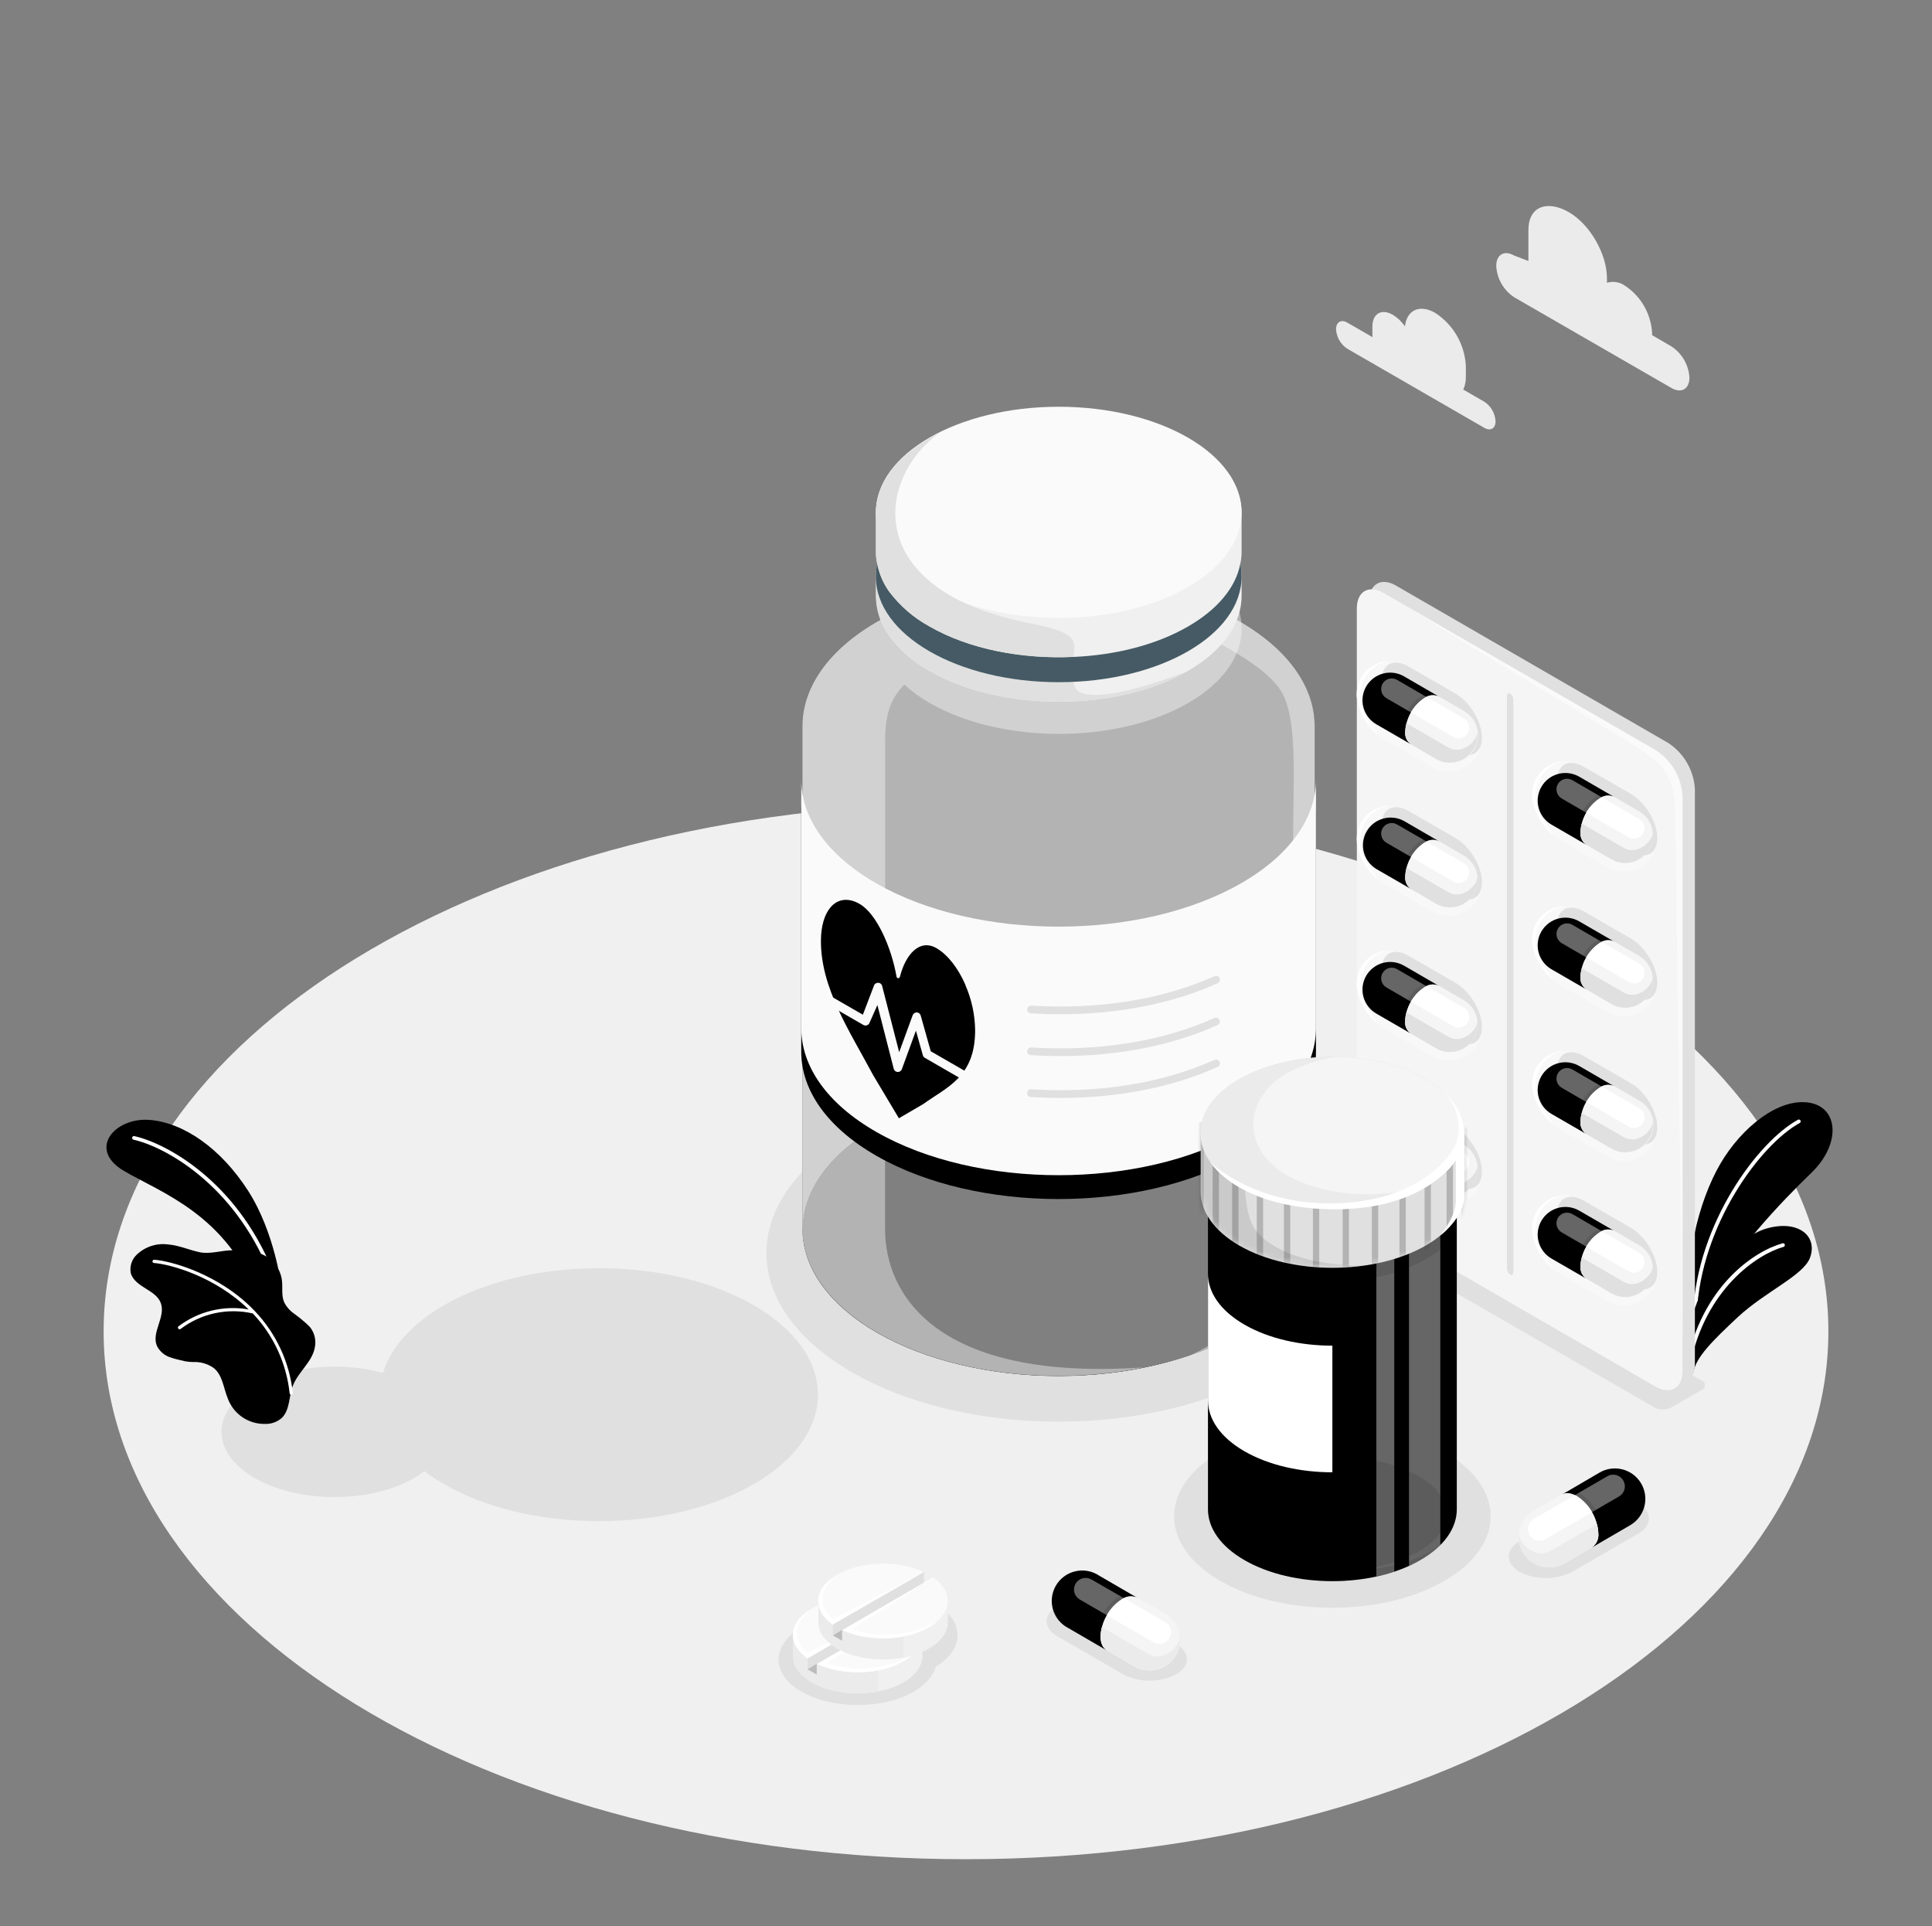 <svg width="325" height="324" viewBox="0 0 325 324" fill="none" xmlns="http://www.w3.org/2000/svg">
<rect x="0" y="0" width="325" height="324" fill="#808080" stroke="none"/>
<path d="M162.5 312.725C242.619 312.725 307.568 272.978 307.568 223.949C307.568 174.919 242.619 135.173 162.5 135.173C82.381 135.173 17.432 174.919 17.432 223.949C17.432 272.978 82.381 312.725 162.5 312.725Z" fill="#F0F0F0"/>
<path d="M281.129 236.747L286.223 233.805C286.392 233.747 286.539 233.638 286.643 233.493C286.747 233.348 286.803 233.174 286.803 232.995C286.803 232.816 286.747 232.642 286.643 232.497C286.539 232.351 286.392 232.242 286.223 232.185L233.735 201.891C233.3 201.671 232.819 201.556 232.332 201.556C231.844 201.556 231.364 201.671 230.929 201.891L225.835 204.833C225.666 204.89 225.519 204.999 225.415 205.145C225.311 205.29 225.255 205.464 225.255 205.643C225.255 205.822 225.311 205.996 225.415 206.141C225.519 206.286 225.666 206.395 225.835 206.453L278.323 236.747C278.758 236.967 279.239 237.082 279.726 237.082C280.214 237.082 280.694 236.967 281.129 236.747Z" fill="#E0E0E0"/>
<path d="M100.739 255.863C121.092 255.863 137.591 246.338 137.591 234.589C137.591 222.84 121.092 213.315 100.739 213.315C80.386 213.315 63.887 222.84 63.887 234.589C63.887 246.338 80.386 255.863 100.739 255.863Z" fill="#E0E0E0"/>
<path d="M56.26 251.813C66.753 251.813 75.26 246.901 75.26 240.842C75.26 234.783 66.753 229.872 56.26 229.872C45.767 229.872 37.261 234.783 37.261 240.842C37.261 246.901 45.767 251.813 56.26 251.813Z" fill="#E0E0E0"/>
<path d="M178.071 239.131C205.213 239.131 227.216 226.43 227.216 210.762C227.216 195.094 205.213 182.393 178.071 182.393C150.93 182.393 128.927 195.094 128.927 210.762C128.927 226.43 150.93 239.131 178.071 239.131Z" fill="#E0E0E0"/>
<path d="M224.131 270.43C238.837 270.43 250.758 263.548 250.758 255.059C250.758 246.57 238.837 239.689 224.131 239.689C209.426 239.689 197.505 246.57 197.505 255.059C197.505 263.548 209.426 270.43 224.131 270.43Z" fill="#E0E0E0"/>
<path d="M157.186 269.626C152.002 266.626 143.578 266.626 138.355 269.626C136.301 270.819 135.07 272.296 134.642 273.832C129.672 276.845 129.744 281.608 134.863 284.563C139.982 287.518 148.471 287.563 153.687 284.563C155.748 283.377 156.972 281.899 157.407 280.357C162.37 277.344 162.306 272.588 157.186 269.626Z" fill="#E0E0E0"/>
<path d="M197.822 276.521L193.17 273.838L186.761 270.138C185.387 269.44 183.867 269.076 182.325 269.076C180.784 269.076 179.264 269.44 177.89 270.138C175.447 271.551 175.46 273.845 177.89 275.257L184.312 278.951L188.958 281.64C190.332 282.339 191.852 282.703 193.393 282.703C194.935 282.703 196.455 282.339 197.829 281.64C200.291 280.221 200.278 277.927 197.822 276.521Z" fill="#E0E0E0"/>
<path d="M255.637 259.239L260.296 256.556L266.705 252.85C268.08 252.155 269.6 251.793 271.14 251.793C272.681 251.793 274.201 252.155 275.576 252.85C278.019 254.269 278.006 256.563 275.576 257.975L269.154 261.669L264.489 264.384C263.114 265.082 261.595 265.446 260.053 265.446C258.512 265.446 256.992 265.082 255.618 264.384C253.175 262.939 253.181 260.645 255.637 259.239Z" fill="#E0E0E0"/>
<path d="M226.652 54.27L230.896 56.719C230.876 56.532 230.865 56.344 230.864 56.156V54.931C230.864 52.741 232.4 51.853 234.298 52.948C235.11 53.443 235.806 54.106 236.34 54.892C236.651 52.145 238.808 51.114 241.433 52.631C242.936 53.606 244.186 54.924 245.081 56.477C245.977 58.029 246.492 59.771 246.584 61.56V63.4C246.604 64.135 246.455 64.864 246.15 65.532L249.682 67.567C250.236 67.928 250.697 68.415 251.027 68.988C251.357 69.562 251.547 70.205 251.581 70.865C251.581 72.077 250.732 72.57 249.682 71.96L226.652 58.663C226.098 58.303 225.636 57.818 225.305 57.246C224.974 56.674 224.783 56.032 224.747 55.372C224.766 54.153 225.622 53.661 226.652 54.27Z" fill="#EBEBEB"/>
<path d="M254.736 42.995L257.108 43.896V38.712C257.108 34.623 260.348 33.644 263.912 35.685C267.45 37.733 270.321 42.71 270.321 46.799V47.563C270.82 47.41 271.347 47.372 271.864 47.451C272.38 47.531 272.871 47.727 273.301 48.023C274.644 48.9 275.762 50.081 276.563 51.47C277.365 52.86 277.828 54.418 277.915 56.02V56.376L281.155 58.262C282.037 58.837 282.771 59.61 283.299 60.521C283.827 61.431 284.134 62.453 284.194 63.504C284.194 65.448 282.833 66.226 281.155 65.254L254.736 50.013C253.852 49.435 253.116 48.657 252.588 47.741C252.06 46.826 251.755 45.8 251.697 44.745C251.697 42.807 253.058 42.023 254.736 42.995Z" fill="#EBEBEB"/>
<path d="M284.674 223.56C282.73 212.9 285.814 201.878 289.411 195.728C293.007 189.579 299.331 184.544 304.49 185.503C309.298 186.397 309.674 192.475 304.71 197.264C299.746 202.053 290.966 211.222 288.575 217.482C286.981 221.648 286.073 224.37 286.073 224.37L284.674 223.56Z" fill="black"/>
<path opacity="0.15" d="M284.674 223.56C282.73 212.9 285.814 201.878 289.411 195.728C293.007 189.579 299.331 184.544 304.49 185.503C309.298 186.397 309.674 192.475 304.71 197.264C299.746 202.053 290.966 211.222 288.575 217.482C286.981 221.648 286.073 224.37 286.073 224.37L284.674 223.56Z" fill="black"/>
<path d="M285.192 221.162C285.259 221.147 285.32 221.11 285.364 221.058C285.408 221.005 285.435 220.94 285.438 220.871C286.158 205.967 296.143 192.508 302.766 188.879C302.832 188.837 302.88 188.77 302.899 188.694C302.919 188.618 302.909 188.537 302.871 188.468C302.833 188.399 302.77 188.347 302.696 188.322C302.621 188.297 302.539 188.302 302.468 188.335C295.716 192.028 285.542 205.727 284.81 220.838C284.806 220.922 284.836 221.003 284.891 221.065C284.947 221.126 285.025 221.164 285.108 221.169L285.192 221.162Z" fill="white"/>
<path d="M284.881 230.837C285.212 228.355 288.121 225.478 292.34 221.538C297.025 217.184 303.356 214.566 304.483 211.546C305.812 207.917 302.539 205.157 297.265 206.608C291.99 208.06 283.657 216.73 283.78 227.94L284.881 230.837Z" fill="black"/>
<path d="M284.039 229.969C284.099 229.956 284.153 229.926 284.196 229.882C284.238 229.838 284.267 229.783 284.279 229.723C286.871 216.678 295.722 210.931 300.018 209.732C300.098 209.709 300.166 209.656 300.207 209.584C300.248 209.512 300.258 209.426 300.236 209.346C300.213 209.266 300.16 209.198 300.088 209.158C300.015 209.117 299.93 209.107 299.85 209.129C295.094 210.464 286.339 216.257 283.65 229.599C283.635 229.681 283.652 229.765 283.698 229.834C283.744 229.903 283.815 229.952 283.896 229.969C283.943 229.981 283.992 229.981 284.039 229.969Z" fill="white"/>
<path d="M47.337 216.471C47.337 216.471 46.275 207.354 41.719 200.271C37.164 193.188 30.911 188.821 25.124 188.374C19.337 187.927 14.626 193.298 20.86 196.953C27.094 200.608 38.129 204.334 43.268 218.065L47.337 216.471Z" fill="black"/>
<path opacity="0.15" d="M47.337 216.471C47.337 216.471 46.275 207.354 41.719 200.271C37.164 193.188 30.911 188.821 25.124 188.374C19.337 187.927 14.626 193.298 20.86 196.953C27.094 200.608 38.129 204.334 43.268 218.065L47.337 216.471Z" fill="black"/>
<path d="M45.627 214.106H45.685C45.724 214.091 45.759 214.068 45.788 214.039C45.818 214.011 45.842 213.976 45.858 213.938C45.874 213.9 45.883 213.859 45.883 213.818C45.884 213.777 45.876 213.736 45.86 213.697C39.678 198.599 27.969 192.313 22.642 191.108C22.601 191.094 22.557 191.088 22.513 191.092C22.469 191.095 22.427 191.108 22.388 191.129C22.35 191.15 22.316 191.18 22.29 191.215C22.264 191.25 22.245 191.29 22.235 191.333C22.226 191.376 22.225 191.42 22.234 191.463C22.242 191.506 22.26 191.547 22.286 191.583C22.311 191.618 22.344 191.648 22.382 191.67C22.42 191.692 22.462 191.706 22.506 191.711C27.69 192.897 39.199 199.072 45.283 213.931C45.312 213.995 45.361 214.048 45.424 214.079C45.486 214.111 45.558 214.121 45.627 214.106Z" fill="white"/>
<path d="M38.317 235.224C38.783 236.499 39.636 237.597 40.755 238.365C41.875 239.133 43.206 239.532 44.564 239.507C45.598 239.551 46.609 239.196 47.389 238.516C48.789 237.168 48.569 234.907 49.262 233.092C50.195 230.649 52.696 229.016 53.014 226.314C53.083 225.764 53.041 225.206 52.89 224.672C52.738 224.139 52.481 223.642 52.133 223.21C51.753 222.808 51.346 222.434 50.914 222.089C50.441 221.668 49.916 221.311 49.424 220.923C48.715 220.429 48.148 219.759 47.778 218.979C47.318 217.858 47.571 216.594 47.434 215.395C47.285 214.191 46.743 213.069 45.893 212.202C45.043 211.336 43.932 210.773 42.73 210.6C41.52 210.413 40.299 210.314 39.075 210.302C37.261 210.302 35.362 211.008 33.554 210.62C31.747 210.231 30.139 209.479 28.306 209.324C27.343 209.192 26.362 209.28 25.439 209.582C24.515 209.884 23.672 210.391 22.973 211.067C22.572 211.455 22.274 211.936 22.103 212.467C21.932 212.998 21.895 213.563 21.994 214.112C22.299 215.298 23.413 216.056 24.456 216.704C25.5 217.352 26.64 218.033 27.049 219.18C27.917 221.493 25.416 224.124 26.401 226.398C26.637 226.864 26.966 227.276 27.367 227.61C27.768 227.944 28.233 228.193 28.733 228.342C29.543 228.634 30.392 228.776 31.228 228.99C31.634 229.049 32.043 229.086 32.453 229.1C33.669 229.034 34.873 229.369 35.881 230.053C37.436 231.213 37.572 233.416 38.317 235.224Z" fill="black"/>
<path d="M42.892 220.56C42.868 220.518 42.835 220.482 42.795 220.456C36.84 214.235 28.642 212.084 25.947 211.89C25.873 211.886 25.801 211.911 25.746 211.959C25.69 212.007 25.655 212.075 25.649 212.149C25.645 212.222 25.67 212.293 25.719 212.347C25.767 212.402 25.835 212.435 25.908 212.44C28.455 212.622 36.049 214.598 41.823 220.255C39.764 219.89 37.651 219.955 35.618 220.446C33.585 220.936 31.676 221.842 30.01 223.106C29.984 223.132 29.963 223.162 29.949 223.195C29.935 223.229 29.928 223.265 29.928 223.301C29.928 223.337 29.935 223.373 29.949 223.406C29.963 223.44 29.984 223.47 30.01 223.495C30.039 223.53 30.076 223.556 30.118 223.573C30.16 223.59 30.205 223.597 30.25 223.592C30.305 223.583 30.357 223.559 30.399 223.521C32.108 222.229 34.081 221.328 36.176 220.88C38.272 220.432 40.441 220.449 42.529 220.929C46.013 224.605 48.19 229.326 48.724 234.362C48.734 234.43 48.768 234.492 48.821 234.537C48.873 234.581 48.94 234.604 49.009 234.602C49.082 234.594 49.149 234.557 49.195 234.5C49.241 234.443 49.263 234.37 49.255 234.297C48.702 229.143 46.465 224.315 42.892 220.56Z" fill="white"/>
<path d="M285.115 229.392V132.743C285.029 131.185 284.578 129.67 283.797 128.319C283.017 126.968 281.93 125.82 280.624 124.967L234.83 98.496C232.348 97.064 230.333 98.224 230.333 101.088V197.789C230.419 199.347 230.871 200.863 231.652 202.214C232.434 203.565 233.522 204.713 234.83 205.565L280.624 231.984C283.106 233.442 285.115 232.282 285.115 229.392Z" fill="#E0E0E0"/>
<path d="M283.028 230.636V133.961C282.944 132.403 282.494 130.887 281.714 129.536C280.933 128.184 279.845 127.036 278.537 126.185L232.743 99.74C230.261 98.308 228.246 99.468 228.246 102.332V199.007C228.332 200.566 228.784 202.082 229.566 203.433C230.347 204.784 231.435 205.932 232.743 206.783L278.492 233.228C281 234.66 283.028 233.5 283.028 230.636Z" fill="#F5F5F5"/>
<path d="M278.492 126.185L237.195 102.339C249.462 110.264 274.131 124.533 277.216 126.963C280.3 129.393 281.894 130.98 281.894 138.821C281.894 146.662 283.028 225.31 283.028 225.31V133.942C282.936 132.383 282.478 130.868 281.689 129.52C280.901 128.172 279.806 127.029 278.492 126.185Z" fill="#FAFAFA"/>
<path d="M254.037 116.679C254.199 116.788 254.333 116.935 254.427 117.106C254.522 117.277 254.575 117.468 254.581 117.664V214.028C254.581 214.397 254.341 214.553 254.037 214.384C253.876 214.273 253.744 214.127 253.651 213.956C253.558 213.785 253.506 213.594 253.499 213.399V117.035C253.499 116.64 253.739 116.511 254.037 116.679Z" fill="#E0E0E0"/>
<g style="mix-blend-mode:hard-light" opacity="0.7">
<path d="M249.332 197.083C249.332 196.777 249.306 196.471 249.254 196.169C249.254 196.098 249.209 195.871 249.196 195.826C248.621 193.262 247.053 191.032 244.835 189.624L236.968 185.088L236.897 185.056C236.049 184.513 235.07 184.208 234.063 184.173C233.056 184.139 232.059 184.376 231.175 184.86C230.292 185.344 229.555 186.056 229.042 186.923C228.529 187.79 228.258 188.779 228.259 189.786C228.261 190.093 228.289 190.398 228.343 190.7C228.359 190.816 228.381 190.93 228.408 191.043C228.977 193.604 230.539 195.834 232.75 197.245L240.623 201.781L240.688 201.813C241.536 202.358 242.516 202.664 243.523 202.7C244.531 202.735 245.53 202.498 246.414 202.014C247.299 201.53 248.037 200.817 248.55 199.949C249.063 199.081 249.334 198.091 249.332 197.083Z" fill="#FAFAFA"/>
</g>
<path d="M232.439 187.35C232.439 190.039 234.454 193.376 236.936 194.808L244.803 199.344C247.284 200.776 249.3 199.759 249.3 197.07C249.3 194.381 247.284 191.043 244.803 189.611L236.936 185.075C234.428 183.65 232.439 184.68 232.439 187.35Z" fill="#E0E0E0"/>
<path d="M233.611 184.175C232.164 184.233 230.795 184.849 229.791 185.894C228.788 186.939 228.227 188.331 228.227 189.78C228.228 190.086 228.256 190.392 228.311 190.693C228.326 190.809 228.348 190.924 228.376 191.037C228.877 193.233 230.094 195.2 231.836 196.629C229.665 193.622 228.44 191.704 228.965 188.724C229.182 187.581 229.744 186.533 230.574 185.72C231.405 184.907 232.465 184.367 233.611 184.175Z" fill="white"/>
<path d="M237.35 198.191C237.017 197.952 236.752 197.629 236.584 197.254C236.415 196.88 236.349 196.467 236.391 196.059C236.453 194.919 236.783 193.81 237.353 192.821C237.924 191.833 238.72 190.993 239.677 190.369C240.009 190.127 240.399 189.978 240.808 189.937C241.217 189.896 241.63 189.965 242.003 190.136L246.228 192.586C247.297 193.205 248.076 194.224 248.394 195.418C248.712 196.612 248.542 197.883 247.923 198.952C247.303 200.021 246.284 200.8 245.09 201.118C243.896 201.436 242.625 201.266 241.556 200.647L237.35 198.191Z" fill="#F5F5F5"/>
<path d="M231.525 194.821C230.482 194.19 229.728 193.175 229.424 191.994C229.121 190.813 229.292 189.561 229.902 188.505C230.512 187.449 231.511 186.674 232.686 186.347C233.86 186.02 235.116 186.166 236.184 186.754L242.016 190.136C241.643 189.965 241.23 189.896 240.821 189.937C240.412 189.978 240.022 190.127 239.69 190.369C238.733 190.993 237.937 191.833 237.366 192.821C236.796 193.81 236.466 194.919 236.404 196.059C236.362 196.467 236.428 196.88 236.597 197.254C236.765 197.629 237.03 197.952 237.363 198.191L231.525 194.821Z" fill="black"/>
<path opacity="0.4" d="M232.575 187.991C232.339 188.4 232.275 188.885 232.397 189.34C232.518 189.796 232.815 190.184 233.223 190.421L240.26 194.504C240.853 193.524 241.186 192.408 241.225 191.264C241.225 191.147 241.225 191.043 241.225 190.94L235.018 187.337C234.815 187.218 234.59 187.14 234.357 187.108C234.124 187.077 233.886 187.092 233.659 187.153C233.432 187.214 233.219 187.319 233.033 187.463C232.847 187.607 232.691 187.787 232.575 187.991Z" fill="white"/>
<path d="M237.35 198.191C237.017 197.952 236.752 197.629 236.584 197.254C236.415 196.88 236.349 196.467 236.391 196.059C236.453 194.919 236.783 193.81 237.353 192.821C237.924 191.833 238.72 190.993 239.677 190.369C240.009 190.127 240.399 189.978 240.808 189.937C241.217 189.896 241.63 189.965 242.003 190.136L246.228 192.586C247.297 193.205 248.076 194.224 248.394 195.418C248.712 196.612 248.542 197.883 247.923 198.952C247.303 200.021 246.284 200.8 245.09 201.118C243.896 201.436 242.625 201.266 241.556 200.647L237.35 198.191Z" fill="#F5F5F5"/>
<path opacity="0.1" d="M239.677 190.37C238.72 190.993 237.924 191.833 237.353 192.821C236.783 193.81 236.453 194.919 236.391 196.059C236.349 196.467 236.415 196.88 236.584 197.254C236.752 197.629 237.017 197.952 237.35 198.191L237.02 197.996L236.767 197.854C236.432 197.616 236.167 197.293 235.999 196.918C235.83 196.543 235.764 196.131 235.808 195.722C235.87 194.582 236.199 193.473 236.77 192.484C237.341 191.496 238.137 190.656 239.094 190.033C239.426 189.791 239.816 189.641 240.225 189.6C240.634 189.559 241.046 189.628 241.42 189.799L242.003 190.136C241.629 189.965 241.217 189.896 240.808 189.937C240.399 189.978 240.009 190.128 239.677 190.37Z" fill="black"/>
<path d="M248.522 196.124C248.618 196.979 248.475 197.845 248.108 198.624C247.741 199.403 247.165 200.064 246.444 200.535C245.722 201.005 244.885 201.266 244.024 201.288C243.163 201.31 242.313 201.093 241.569 200.66L237.35 198.204C237.017 197.965 236.752 197.642 236.584 197.267C236.415 196.893 236.349 196.48 236.391 196.072C236.396 195.592 236.463 195.115 236.592 194.653L243.649 198.735C245.969 200.057 248.496 197.64 248.522 196.124Z" fill="#E0E0E0"/>
<path d="M246.915 196.299C246.798 196.501 246.643 196.678 246.457 196.821C246.272 196.963 246.06 197.067 245.834 197.127C245.609 197.187 245.373 197.202 245.142 197.171C244.91 197.14 244.687 197.064 244.485 196.947L237.357 192.819C237.911 191.816 238.712 190.971 239.683 190.363C239.776 190.308 239.871 190.259 239.968 190.214L246.273 193.862C246.682 194.1 246.978 194.491 247.099 194.948C247.219 195.405 247.153 195.891 246.915 196.299Z" fill="white"/>
<path opacity="0.1" d="M230.151 187.972C230.203 187.901 230.261 187.836 230.32 187.765L230.443 187.622C230.488 187.57 230.54 187.525 230.592 187.473L230.747 187.317L230.838 187.246C231.083 187.036 231.35 186.854 231.635 186.702L231.953 186.546C230.657 187.337 229.821 190.726 232.14 192.067C232.931 192.527 234.117 193.234 236.573 194.659C236.444 195.121 236.376 195.599 236.372 196.078C236.329 196.487 236.396 196.899 236.564 197.274C236.733 197.648 236.997 197.971 237.331 198.21L231.499 194.841C230.431 194.221 229.651 193.204 229.332 192.011C229.012 190.818 229.179 189.548 229.795 188.477C229.873 188.354 229.95 188.231 230.034 188.114L230.151 187.972Z" fill="black"/>
<g style="mix-blend-mode:hard-light" opacity="0.7">
<path d="M278.79 213.957C278.789 213.651 278.765 213.345 278.719 213.043C278.719 212.972 278.667 212.745 278.654 212.7C278.082 210.137 276.516 207.906 274.299 206.498L266.426 201.962L266.355 201.93C265.507 201.387 264.528 201.082 263.521 201.047C262.514 201.013 261.517 201.25 260.633 201.734C259.75 202.218 259.013 202.93 258.5 203.797C257.987 204.664 257.716 205.653 257.717 206.66C257.719 206.967 257.747 207.272 257.801 207.574C257.801 207.639 257.847 207.814 257.866 207.917C258.434 210.478 259.996 212.709 262.208 214.119L270.081 218.655H270.146C270.994 219.2 271.974 219.506 272.981 219.541C273.989 219.577 274.988 219.34 275.872 218.856C276.757 218.372 277.495 217.658 278.008 216.791C278.521 215.923 278.792 214.933 278.79 213.924V213.957Z" fill="#FAFAFA"/>
</g>
<path d="M261.936 204.224C261.936 206.913 263.944 210.257 266.426 211.689L274.299 216.225C276.775 217.657 278.79 216.639 278.79 213.95C278.79 211.261 276.775 207.924 274.299 206.492L266.426 201.956C263.944 200.524 261.936 201.528 261.936 204.224Z" fill="#E0E0E0"/>
<path d="M263.102 201.049C261.655 201.109 260.287 201.725 259.284 202.77C258.28 203.814 257.719 205.206 257.717 206.654C257.719 206.96 257.747 207.266 257.801 207.567C257.801 207.632 257.847 207.807 257.866 207.911C258.367 210.107 259.585 212.075 261.326 213.503C259.162 210.496 257.931 208.578 258.456 205.604C258.673 204.462 259.235 203.413 260.065 202.599C260.896 201.784 261.955 201.243 263.102 201.049Z" fill="white"/>
<path d="M266.828 215.065C266.495 214.827 266.23 214.505 266.062 214.131C265.894 213.758 265.827 213.347 265.869 212.939C265.931 211.799 266.26 210.688 266.831 209.699C267.402 208.709 268.198 207.868 269.154 207.243C269.486 207.001 269.877 206.852 270.286 206.811C270.695 206.77 271.107 206.839 271.481 207.01L275.706 209.46C276.235 209.765 276.699 210.173 277.071 210.658C277.443 211.143 277.715 211.697 277.873 212.287C278.031 212.878 278.071 213.494 277.991 214.1C277.911 214.706 277.712 215.29 277.407 215.82C277.101 216.349 276.693 216.813 276.208 217.185C275.723 217.557 275.169 217.829 274.579 217.987C273.988 218.145 273.372 218.185 272.766 218.105C272.16 218.025 271.576 217.827 271.046 217.521L266.828 215.065Z" fill="#F5F5F5"/>
<path d="M260.996 211.695C259.927 211.077 259.147 210.06 258.828 208.867C258.509 207.675 258.677 206.404 259.295 205.335C259.913 204.266 260.93 203.486 262.123 203.167C263.315 202.848 264.586 203.016 265.655 203.634L271.487 207.01C271.114 206.839 270.701 206.77 270.292 206.811C269.883 206.852 269.493 207.001 269.161 207.243C268.204 207.868 267.408 208.709 266.837 209.699C266.267 210.688 265.937 211.799 265.875 212.939C265.833 213.347 265.9 213.758 266.068 214.131C266.237 214.505 266.501 214.827 266.834 215.065L260.996 211.695Z" fill="black"/>
<path opacity="0.4" d="M262.065 204.865C261.948 205.067 261.872 205.29 261.841 205.522C261.81 205.754 261.825 205.989 261.885 206.215C261.945 206.44 262.049 206.652 262.191 206.838C262.334 207.023 262.511 207.178 262.713 207.295L269.751 211.384C270.342 210.403 270.674 209.288 270.716 208.144C270.716 208.034 270.716 207.924 270.716 207.82L264.508 204.217C264.306 204.098 264.081 204.02 263.849 203.988C263.616 203.956 263.379 203.97 263.151 204.031C262.924 204.091 262.711 204.196 262.525 204.339C262.338 204.482 262.182 204.661 262.065 204.865Z" fill="white"/>
<path d="M266.828 215.065C266.495 214.827 266.23 214.505 266.062 214.131C265.894 213.758 265.827 213.347 265.869 212.939C265.931 211.799 266.26 210.688 266.831 209.699C267.402 208.709 268.198 207.868 269.154 207.243C269.486 207.001 269.877 206.852 270.286 206.811C270.695 206.77 271.107 206.839 271.481 207.01L275.706 209.46C276.235 209.765 276.699 210.173 277.071 210.658C277.443 211.143 277.715 211.697 277.873 212.287C278.031 212.878 278.071 213.494 277.991 214.1C277.911 214.706 277.712 215.29 277.407 215.82C277.101 216.349 276.693 216.813 276.208 217.185C275.723 217.557 275.169 217.829 274.579 217.987C273.988 218.145 273.372 218.185 272.766 218.105C272.16 218.025 271.576 217.827 271.046 217.521L266.828 215.065Z" fill="#F5F5F5"/>
<path opacity="0.1" d="M269.167 207.243C268.211 207.868 267.415 208.709 266.844 209.699C266.273 210.688 265.944 211.799 265.882 212.939C265.84 213.347 265.907 213.758 266.075 214.131C266.244 214.505 266.508 214.827 266.841 215.065L266.511 214.877L266.258 214.728C265.924 214.491 265.659 214.169 265.49 213.795C265.321 213.422 265.255 213.01 265.299 212.602C265.36 211.462 265.69 210.351 266.261 209.362C266.832 208.372 267.628 207.531 268.584 206.906C268.916 206.664 269.307 206.515 269.716 206.474C270.125 206.433 270.537 206.502 270.91 206.673L271.494 207.01C271.12 206.839 270.708 206.77 270.299 206.811C269.89 206.852 269.499 207.001 269.167 207.243Z" fill="black"/>
<path d="M278.012 212.998C278.109 213.853 277.965 214.719 277.598 215.498C277.231 216.277 276.655 216.938 275.934 217.409C275.213 217.879 274.375 218.14 273.514 218.162C272.654 218.184 271.804 217.967 271.059 217.534L266.828 215.065C266.495 214.827 266.23 214.505 266.062 214.131C265.894 213.758 265.827 213.347 265.869 212.939C265.873 212.457 265.941 211.978 266.07 211.514C268.539 212.933 271.552 214.682 273.127 215.596C275.459 216.937 277.987 214.52 278.012 212.998Z" fill="#E0E0E0"/>
<path d="M276.405 213.192C276.289 213.394 276.133 213.572 275.948 213.714C275.762 213.856 275.551 213.96 275.325 214.02C275.099 214.081 274.864 214.096 274.632 214.065C274.401 214.034 274.177 213.957 273.975 213.84L266.847 209.712C267.402 208.71 268.202 207.864 269.174 207.256C269.271 207.198 269.368 207.153 269.459 207.107L275.764 210.756C276.171 210.995 276.466 211.385 276.587 211.842C276.707 212.298 276.642 212.783 276.405 213.192Z" fill="white"/>
<path opacity="0.1" d="M259.642 204.852C259.694 204.78 259.751 204.711 259.81 204.645C259.848 204.594 259.889 204.547 259.933 204.502L260.082 204.347C260.133 204.294 260.187 204.244 260.244 204.198C260.275 204.167 260.31 204.141 260.348 204.12C260.593 203.908 260.86 203.723 261.145 203.569C261.242 203.517 261.346 203.466 261.456 203.42C260.16 204.204 259.324 207.6 261.644 208.935C262.435 209.395 263.627 210.101 266.076 211.527C265.948 211.991 265.88 212.47 265.876 212.952C265.834 213.36 265.9 213.771 266.069 214.144C266.237 214.518 266.501 214.84 266.835 215.078L261.003 211.708C259.934 211.089 259.155 210.071 258.837 208.878C258.518 207.685 258.687 206.414 259.305 205.345C259.376 205.22 259.454 205.099 259.538 204.982L259.642 204.852Z" fill="black"/>
<g style="mix-blend-mode:hard-light" opacity="0.7">
<path d="M249.332 172.757C249.332 172.448 249.306 172.141 249.254 171.837C249.254 171.772 249.209 171.539 249.196 171.5C248.912 170.229 248.381 169.027 247.633 167.962C246.885 166.897 245.934 165.989 244.835 165.292L236.968 160.756H236.897C236.049 160.213 235.07 159.908 234.063 159.873C233.056 159.839 232.059 160.076 231.175 160.56C230.292 161.044 229.555 161.756 229.042 162.623C228.529 163.49 228.258 164.479 228.259 165.486C228.261 165.793 228.289 166.098 228.343 166.4C228.358 166.516 228.379 166.63 228.408 166.743C228.977 169.305 230.538 171.538 232.75 172.951L240.623 177.487H240.688C241.536 178.032 242.516 178.338 243.523 178.374C244.531 178.409 245.53 178.172 246.414 177.688C247.299 177.204 248.037 176.491 248.55 175.623C249.063 174.755 249.334 173.765 249.332 172.757Z" fill="#FAFAFA"/>
</g>
<path d="M232.439 163.024C232.439 165.707 234.454 169.05 236.936 170.482L244.803 175.018C247.284 176.45 249.3 175.433 249.3 172.75C249.3 170.068 247.284 166.724 244.803 165.285L236.936 160.749C234.428 159.317 232.439 160.335 232.439 163.024Z" fill="#E0E0E0"/>
<path d="M233.611 159.842C232.164 159.902 230.797 160.519 229.793 161.563C228.79 162.608 228.229 163.999 228.227 165.447C228.228 165.754 228.256 166.059 228.311 166.361C228.325 166.477 228.347 166.591 228.376 166.704C228.877 168.901 230.094 170.868 231.836 172.297C229.665 169.29 228.44 167.372 228.965 164.398C229.183 163.255 229.744 162.206 230.575 161.392C231.405 160.578 232.465 160.037 233.611 159.842Z" fill="white"/>
<path d="M237.351 173.858C237.011 173.622 236.741 173.299 236.569 172.923C236.397 172.547 236.329 172.131 236.372 171.72C236.434 170.579 236.763 169.469 237.334 168.479C237.905 167.49 238.701 166.649 239.657 166.024C239.99 165.783 240.381 165.634 240.79 165.594C241.199 165.554 241.611 165.624 241.984 165.797L246.209 168.24C246.739 168.546 247.205 168.953 247.578 169.438C247.951 169.923 248.225 170.477 248.384 171.069C248.543 171.66 248.585 172.277 248.505 172.884C248.426 173.491 248.228 174.076 247.923 174.607C247.617 175.137 247.21 175.603 246.725 175.976C246.24 176.349 245.686 176.623 245.094 176.782C244.503 176.942 243.886 176.983 243.279 176.904C242.672 176.824 242.087 176.626 241.556 176.321L237.351 173.858Z" fill="#F5F5F5"/>
<path d="M231.525 170.489C230.996 170.183 230.532 169.776 230.16 169.291C229.788 168.805 229.515 168.252 229.357 167.661C229.199 167.071 229.159 166.455 229.239 165.849C229.319 165.242 229.518 164.658 229.824 164.129C230.13 163.599 230.537 163.136 231.022 162.764C231.507 162.392 232.061 162.119 232.652 161.961C233.242 161.803 233.858 161.763 234.464 161.843C235.07 161.923 235.655 162.122 236.184 162.428L242.016 165.81C241.643 165.638 241.231 165.567 240.822 165.607C240.413 165.647 240.022 165.796 239.69 166.037C238.729 166.657 237.928 167.494 237.351 168.482C236.775 169.469 236.439 170.579 236.372 171.72C236.329 172.128 236.396 172.539 236.564 172.912C236.733 173.286 236.997 173.608 237.331 173.846L231.525 170.489Z" fill="black"/>
<path opacity="0.4" d="M232.575 163.659C232.339 164.068 232.275 164.554 232.397 165.011C232.518 165.467 232.815 165.857 233.223 166.095L240.26 170.178C240.853 169.198 241.185 168.082 241.226 166.938C241.226 166.828 241.226 166.724 241.226 166.62L235.018 163.017C234.816 162.898 234.592 162.819 234.359 162.787C234.126 162.754 233.89 162.768 233.662 162.828C233.435 162.888 233.222 162.992 233.035 163.134C232.849 163.277 232.692 163.455 232.575 163.659Z" fill="white"/>
<path d="M237.351 173.858C237.011 173.622 236.741 173.299 236.569 172.923C236.397 172.547 236.329 172.131 236.372 171.72C236.434 170.579 236.763 169.469 237.334 168.479C237.905 167.49 238.701 166.649 239.657 166.024C239.99 165.783 240.381 165.634 240.79 165.594C241.199 165.554 241.611 165.624 241.984 165.797L246.209 168.24C246.739 168.546 247.205 168.953 247.578 169.438C247.951 169.923 248.225 170.477 248.384 171.069C248.543 171.66 248.585 172.277 248.505 172.884C248.426 173.491 248.228 174.076 247.923 174.607C247.617 175.137 247.21 175.603 246.725 175.976C246.24 176.349 245.686 176.623 245.094 176.782C244.503 176.942 243.886 176.983 243.279 176.904C242.672 176.824 242.087 176.626 241.556 176.321L237.351 173.858Z" fill="#F5F5F5"/>
<path opacity="0.1" d="M239.677 166.037C238.718 166.658 237.92 167.496 237.345 168.484C236.771 169.471 236.438 170.58 236.372 171.72C236.329 172.128 236.396 172.539 236.564 172.912C236.733 173.286 236.997 173.608 237.331 173.845L237.02 173.664L236.767 173.515C236.433 173.278 236.167 172.957 235.998 172.583C235.83 172.209 235.764 171.797 235.808 171.39C235.87 170.249 236.199 169.139 236.77 168.149C237.341 167.159 238.137 166.318 239.094 165.694C239.426 165.452 239.817 165.304 240.226 165.264C240.635 165.224 241.047 165.294 241.42 165.467L242.003 165.804C241.63 165.632 241.217 165.563 240.808 165.604C240.399 165.645 240.009 165.794 239.677 166.037Z" fill="black"/>
<path d="M248.522 171.791C248.618 172.647 248.475 173.513 248.108 174.291C247.741 175.07 247.165 175.732 246.444 176.202C245.722 176.673 244.885 176.934 244.024 176.956C243.163 176.978 242.313 176.76 241.569 176.327L237.351 173.865C237.01 173.628 236.74 173.304 236.568 172.926C236.395 172.549 236.328 172.132 236.372 171.72C236.377 171.238 236.444 170.759 236.573 170.294L243.63 174.377C245.969 175.731 248.496 173.321 248.522 171.791Z" fill="#E0E0E0"/>
<path d="M246.915 171.973C246.678 172.38 246.289 172.677 245.834 172.799C245.378 172.92 244.893 172.856 244.485 172.621L237.357 168.493C237.909 167.487 238.71 166.639 239.683 166.031L239.968 165.882L246.273 169.53C246.682 169.769 246.979 170.161 247.099 170.619C247.219 171.077 247.153 171.564 246.915 171.973Z" fill="white"/>
<path opacity="0.1" d="M230.151 163.646C230.204 163.574 230.26 163.505 230.32 163.439C230.357 163.388 230.398 163.34 230.443 163.296C230.489 163.243 230.539 163.193 230.592 163.147L230.747 162.991L230.838 162.92C231.083 162.708 231.35 162.524 231.635 162.369L231.953 162.22C230.657 163.004 229.821 166.4 232.141 167.741C232.931 168.195 234.117 168.901 236.573 170.333C236.448 170.785 236.38 171.251 236.372 171.72C236.329 172.127 236.396 172.539 236.564 172.912C236.733 173.286 236.997 173.608 237.331 173.845L231.499 170.476C230.431 169.858 229.652 168.842 229.333 167.65C229.013 166.458 229.179 165.188 229.795 164.119C229.873 163.989 229.95 163.873 230.035 163.756C230.07 163.716 230.109 163.679 230.151 163.646Z" fill="black"/>
<g style="mix-blend-mode:hard-light" opacity="0.7">
<path d="M278.79 189.631C278.789 189.323 278.765 189.015 278.719 188.711C278.719 188.646 278.667 188.419 278.654 188.374C278.371 187.104 277.841 185.903 277.094 184.839C276.347 183.775 275.397 182.869 274.299 182.172L266.426 177.636L266.355 177.604C265.506 177.063 264.527 176.76 263.52 176.726C262.514 176.693 261.517 176.931 260.634 177.415C259.751 177.9 259.014 178.612 258.501 179.479C257.988 180.345 257.717 181.334 257.717 182.341C257.719 182.645 257.747 182.949 257.801 183.248C257.801 183.319 257.847 183.494 257.866 183.591C258.434 186.154 259.995 188.387 262.208 189.799L270.081 194.335L270.146 194.368C270.994 194.913 271.974 195.219 272.981 195.254C273.989 195.29 274.988 195.053 275.872 194.569C276.757 194.085 277.495 193.371 278.008 192.504C278.521 191.636 278.792 190.646 278.79 189.637V189.631Z" fill="#FAFAFA"/>
</g>
<path d="M261.936 179.898C261.936 182.587 263.944 185.924 266.426 187.356L274.299 191.892C276.775 193.324 278.79 192.307 278.79 189.624C278.79 186.942 276.775 183.598 274.299 182.166L266.426 177.63C263.944 176.191 261.936 177.209 261.936 179.898Z" fill="#E0E0E0"/>
<path d="M263.102 176.723C261.654 176.781 260.286 177.397 259.282 178.442C258.278 179.487 257.718 180.879 257.717 182.328C257.719 182.632 257.747 182.936 257.801 183.235C257.801 183.306 257.847 183.481 257.866 183.578C258.365 185.776 259.583 187.743 261.326 189.171C259.162 186.164 257.931 184.252 258.456 181.272C258.673 180.13 259.234 179.081 260.065 178.268C260.896 177.455 261.955 176.915 263.102 176.723Z" fill="white"/>
<path d="M266.828 190.739C266.494 190.5 266.23 190.177 266.061 189.802C265.893 189.428 265.826 189.015 265.869 188.607C265.931 187.466 266.261 186.356 266.832 185.367C267.402 184.377 268.198 183.536 269.154 182.911C269.487 182.669 269.878 182.521 270.287 182.481C270.696 182.441 271.108 182.511 271.481 182.684L275.706 185.127C276.249 185.426 276.726 185.831 277.111 186.317C277.496 186.802 277.78 187.36 277.946 187.957C278.113 188.554 278.158 189.179 278.08 189.794C278.003 190.409 277.803 191.002 277.493 191.539C277.183 192.075 276.769 192.545 276.275 192.92C275.782 193.294 275.218 193.567 274.618 193.721C274.017 193.875 273.392 193.908 272.779 193.818C272.166 193.727 271.577 193.516 271.046 193.195L266.828 190.739Z" fill="#F5F5F5"/>
<path d="M260.996 187.363C259.927 186.745 259.147 185.728 258.828 184.535C258.509 183.342 258.677 182.072 259.295 181.003C259.913 179.934 260.93 179.154 262.123 178.835C263.315 178.516 264.586 178.684 265.655 179.302L271.487 182.684C271.114 182.511 270.702 182.441 270.293 182.481C269.884 182.521 269.493 182.669 269.161 182.911C268.205 183.536 267.409 184.377 266.838 185.367C266.267 186.356 265.938 187.466 265.875 188.607C265.833 189.015 265.899 189.428 266.068 189.802C266.236 190.177 266.501 190.5 266.834 190.739L260.996 187.363Z" fill="black"/>
<path opacity="0.4" d="M262.065 180.533C261.83 180.942 261.766 181.428 261.887 181.885C262.008 182.341 262.305 182.731 262.713 182.969L269.751 187.052C270.343 186.072 270.675 184.956 270.716 183.812C270.716 183.702 270.716 183.598 270.716 183.494L264.508 179.891C264.306 179.773 264.082 179.695 263.85 179.663C263.617 179.631 263.381 179.645 263.154 179.705C262.927 179.764 262.714 179.868 262.527 180.01C262.34 180.152 262.183 180.33 262.065 180.533Z" fill="white"/>
<path d="M266.828 190.739C266.494 190.5 266.23 190.177 266.061 189.802C265.893 189.428 265.826 189.015 265.869 188.607C265.931 187.466 266.261 186.356 266.832 185.367C267.402 184.377 268.198 183.536 269.154 182.911C269.487 182.669 269.878 182.521 270.287 182.481C270.696 182.441 271.108 182.511 271.481 182.684L275.706 185.127C276.249 185.426 276.726 185.831 277.111 186.317C277.496 186.802 277.78 187.36 277.946 187.957C278.113 188.554 278.158 189.179 278.08 189.794C278.003 190.409 277.803 191.002 277.493 191.539C277.183 192.075 276.769 192.545 276.275 192.92C275.782 193.294 275.218 193.567 274.618 193.721C274.017 193.875 273.392 193.908 272.779 193.818C272.166 193.727 271.577 193.516 271.046 193.195L266.828 190.739Z" fill="#F5F5F5"/>
<path opacity="0.1" d="M269.167 182.911C268.211 183.536 267.415 184.377 266.845 185.367C266.274 186.356 265.944 187.466 265.882 188.607C265.84 189.015 265.906 189.428 266.074 189.802C266.243 190.177 266.507 190.5 266.841 190.739L266.511 190.544L266.258 190.395C265.923 190.159 265.657 189.837 265.488 189.464C265.319 189.09 265.254 188.678 265.299 188.27C265.361 187.129 265.691 186.019 266.261 185.03C266.832 184.04 267.628 183.199 268.584 182.574C268.917 182.332 269.308 182.184 269.717 182.144C270.125 182.104 270.538 182.174 270.911 182.347L271.494 182.684C271.121 182.511 270.709 182.441 270.3 182.481C269.891 182.521 269.5 182.669 269.167 182.911Z" fill="black"/>
<path d="M278.012 188.672C278.122 189.65 277.915 190.638 277.423 191.49C276.805 192.56 275.787 193.341 274.594 193.66C273.401 193.98 272.129 193.812 271.059 193.195L266.828 190.739C266.494 190.5 266.23 190.177 266.061 189.802C265.893 189.428 265.826 189.015 265.869 188.607C265.874 188.125 265.941 187.646 266.07 187.181L273.127 191.264C275.459 192.605 277.987 190.194 278.012 188.672Z" fill="#E0E0E0"/>
<path d="M276.405 188.847C276.289 189.049 276.133 189.226 275.948 189.369C275.762 189.511 275.551 189.615 275.325 189.675C275.099 189.735 274.864 189.75 274.632 189.719C274.401 189.688 274.177 189.612 273.975 189.495L266.847 185.367C267.402 184.362 268.202 183.515 269.174 182.905L269.459 182.762L275.764 186.41C275.967 186.527 276.144 186.684 276.286 186.87C276.428 187.056 276.532 187.268 276.592 187.495C276.651 187.721 276.666 187.957 276.634 188.189C276.602 188.421 276.524 188.645 276.405 188.847Z" fill="white"/>
<path opacity="0.1" d="M259.642 180.52C259.694 180.448 259.75 180.379 259.81 180.312C259.849 180.267 259.888 180.215 259.933 180.17L260.082 180.021L260.244 179.865L260.329 179.794C260.574 179.584 260.841 179.402 261.126 179.25C261.225 179.19 261.329 179.138 261.437 179.094C260.141 179.878 259.305 183.274 261.625 184.615C262.415 185.075 263.607 185.782 266.057 187.207C265.928 187.672 265.861 188.151 265.856 188.633C265.814 189.041 265.88 189.454 266.048 189.828C266.217 190.202 266.481 190.526 266.815 190.765L260.983 187.389C260.454 187.083 259.989 186.677 259.617 186.192C259.245 185.707 258.973 185.153 258.815 184.562C258.657 183.972 258.618 183.356 258.698 182.75C258.779 182.144 258.979 181.56 259.285 181.032C259.357 180.907 259.435 180.786 259.519 180.669L259.642 180.52Z" fill="black"/>
<g style="mix-blend-mode:hard-light" opacity="0.7">
<path d="M249.332 148.424C249.332 148.118 249.306 147.813 249.254 147.511C249.254 147.44 249.209 147.213 249.196 147.167C248.621 144.604 247.053 142.374 244.835 140.966L236.968 136.43L236.897 136.398C236.049 135.854 235.07 135.55 234.063 135.515C233.056 135.481 232.059 135.718 231.175 136.201C230.292 136.685 229.555 137.398 229.042 138.265C228.529 139.132 228.258 140.121 228.259 141.128C228.261 141.434 228.289 141.74 228.343 142.042C228.359 142.157 228.381 142.272 228.408 142.385C228.977 144.945 230.539 147.175 232.75 148.586L240.623 153.122H240.688C241.536 153.667 242.516 153.974 243.523 154.009C244.531 154.044 245.53 153.808 246.414 153.324C247.299 152.84 248.037 152.126 248.55 151.258C249.063 150.391 249.334 149.4 249.332 148.392V148.424Z" fill="#FAFAFA"/>
</g>
<path d="M232.439 138.672C232.439 141.361 234.454 144.698 236.936 146.131L244.803 150.667C247.284 152.099 249.3 151.081 249.3 148.392C249.3 145.703 247.284 142.366 244.803 140.934L236.936 136.398C234.428 134.991 232.439 136.009 232.439 138.672Z" fill="#E0E0E0"/>
<path d="M233.611 135.516C232.164 135.575 230.795 136.191 229.791 137.236C228.788 138.28 228.227 139.673 228.227 141.121C228.228 141.428 228.256 141.734 228.311 142.035C228.326 142.151 228.348 142.265 228.376 142.379C228.877 144.575 230.094 146.542 231.836 147.971C229.665 144.964 228.44 143.046 228.965 140.065C229.182 138.923 229.744 137.875 230.574 137.062C231.405 136.248 232.465 135.709 233.611 135.516Z" fill="white"/>
<path d="M237.35 149.533C237.017 149.293 236.752 148.97 236.584 148.596C236.415 148.221 236.349 147.809 236.391 147.401C236.453 146.261 236.783 145.151 237.353 144.163C237.924 143.174 238.72 142.334 239.677 141.711C240.009 141.469 240.399 141.32 240.808 141.279C241.217 141.238 241.63 141.307 242.003 141.478L246.228 143.927C246.757 144.234 247.221 144.642 247.593 145.128C247.964 145.614 248.237 146.168 248.394 146.76C248.551 147.351 248.591 147.967 248.51 148.574C248.429 149.18 248.229 149.765 247.923 150.294C247.616 150.823 247.208 151.287 246.722 151.659C246.236 152.03 245.681 152.302 245.09 152.46C244.499 152.617 243.883 152.656 243.276 152.576C242.67 152.495 242.085 152.295 241.556 151.988L237.35 149.533Z" fill="#F5F5F5"/>
<path d="M231.525 146.163C230.482 145.532 229.728 144.517 229.424 143.336C229.121 142.155 229.292 140.902 229.902 139.847C230.512 138.791 231.511 138.016 232.686 137.689C233.86 137.361 235.116 137.507 236.184 138.095L242.016 141.478C241.643 141.307 241.23 141.238 240.821 141.279C240.412 141.32 240.022 141.469 239.69 141.711C238.733 142.334 237.937 143.174 237.366 144.163C236.796 145.151 236.466 146.261 236.404 147.401C236.362 147.809 236.428 148.221 236.597 148.596C236.765 148.97 237.03 149.293 237.363 149.533L231.525 146.163Z" fill="black"/>
<path opacity="0.4" d="M232.575 139.32C232.339 139.729 232.275 140.213 232.397 140.669C232.518 141.124 232.815 141.513 233.223 141.75L240.26 145.833C240.853 144.853 241.186 143.737 241.225 142.593C241.225 142.476 241.225 142.372 241.225 142.269L235.005 138.672C234.803 138.555 234.579 138.478 234.348 138.447C234.116 138.416 233.881 138.432 233.655 138.492C233.429 138.552 233.218 138.656 233.032 138.798C232.847 138.94 232.691 139.118 232.575 139.32Z" fill="white"/>
<path d="M237.35 149.533C237.017 149.293 236.752 148.97 236.584 148.596C236.415 148.221 236.349 147.809 236.391 147.401C236.453 146.261 236.783 145.151 237.353 144.163C237.924 143.174 238.72 142.334 239.677 141.711C240.009 141.469 240.399 141.32 240.808 141.279C241.217 141.238 241.63 141.307 242.003 141.478L246.228 143.927C246.757 144.234 247.221 144.642 247.593 145.128C247.964 145.614 248.237 146.168 248.394 146.76C248.551 147.351 248.591 147.967 248.51 148.574C248.429 149.18 248.229 149.765 247.923 150.294C247.616 150.823 247.208 151.287 246.722 151.659C246.236 152.03 245.681 152.302 245.09 152.46C244.499 152.617 243.883 152.656 243.276 152.576C242.67 152.495 242.085 152.295 241.556 151.988L237.35 149.533Z" fill="#F5F5F5"/>
<path opacity="0.1" d="M239.677 141.711C238.72 142.334 237.924 143.174 237.353 144.163C236.783 145.151 236.453 146.261 236.391 147.401C236.349 147.809 236.415 148.221 236.584 148.596C236.752 148.97 237.017 149.293 237.35 149.533L237.02 149.338L236.767 149.196C236.432 148.957 236.167 148.634 235.999 148.26C235.83 147.885 235.764 147.472 235.808 147.064C235.87 145.924 236.199 144.814 236.77 143.826C237.341 142.837 238.137 141.997 239.094 141.374C239.426 141.132 239.816 140.983 240.225 140.942C240.634 140.901 241.046 140.97 241.42 141.141L242.003 141.478C241.629 141.307 241.217 141.238 240.808 141.279C240.399 141.32 240.009 141.469 239.677 141.711Z" fill="black"/>
<path d="M248.522 147.465C248.618 148.321 248.475 149.187 248.108 149.965C247.741 150.744 247.165 151.406 246.444 151.876C245.722 152.347 244.885 152.608 244.024 152.63C243.163 152.652 242.313 152.434 241.569 152.001L237.35 149.545C237.017 149.306 236.752 148.983 236.584 148.609C236.415 148.234 236.349 147.822 236.391 147.414C236.396 146.934 236.463 146.457 236.592 145.994L243.649 150.077C245.969 151.399 248.496 148.988 248.522 147.465Z" fill="#E0E0E0"/>
<path d="M246.915 147.64C246.798 147.843 246.643 148.02 246.457 148.162C246.272 148.304 246.06 148.409 245.834 148.469C245.609 148.529 245.373 148.544 245.142 148.513C244.91 148.482 244.687 148.406 244.485 148.288L237.357 144.161C237.911 143.158 238.712 142.313 239.683 141.705C239.776 141.65 239.871 141.6 239.968 141.556L246.273 145.204C246.682 145.442 246.978 145.832 247.099 146.289C247.219 146.746 247.153 147.232 246.915 147.64Z" fill="white"/>
<path opacity="0.1" d="M230.151 139.32L230.32 139.113L230.443 138.97L230.592 138.821L230.747 138.666L230.838 138.594C231.085 138.387 231.352 138.204 231.635 138.05L231.953 137.894C230.657 138.685 229.821 142.074 232.14 143.415C232.931 143.875 234.117 144.582 236.573 146.007C236.444 146.47 236.376 146.947 236.372 147.426C236.329 147.835 236.396 148.247 236.564 148.622C236.733 148.996 236.997 149.319 237.331 149.558L231.499 146.189C230.431 145.57 229.651 144.552 229.332 143.359C229.012 142.167 229.179 140.896 229.795 139.825C229.873 139.702 229.95 139.579 230.034 139.463L230.151 139.32Z" fill="black"/>
<g style="mix-blend-mode:hard-light" opacity="0.7">
<path d="M278.79 165.298C278.789 164.992 278.765 164.687 278.719 164.385C278.719 164.313 278.667 164.087 278.654 164.041C278.082 161.478 276.516 159.248 274.299 157.84L266.426 153.304H266.355C265.507 152.761 264.528 152.456 263.521 152.421C262.514 152.387 261.517 152.624 260.633 153.108C259.75 153.592 259.013 154.304 258.5 155.171C257.987 156.038 257.716 157.027 257.717 158.034C257.719 158.341 257.747 158.646 257.801 158.948C257.801 159.013 257.847 159.188 257.866 159.291C258.434 161.852 259.996 164.083 262.208 165.493L270.081 170.029H270.146C270.994 170.574 271.974 170.88 272.981 170.915C273.989 170.951 274.988 170.714 275.872 170.23C276.757 169.746 277.495 169.032 278.008 168.165C278.521 167.297 278.792 166.307 278.79 165.298Z" fill="#FAFAFA"/>
</g>
<path d="M261.936 155.572C261.936 158.255 263.944 161.598 266.426 163.03L274.299 167.566C276.775 168.998 278.79 167.981 278.79 165.292C278.79 162.603 276.775 159.266 274.299 157.833L266.426 153.297C263.944 151.865 261.936 152.883 261.936 155.572Z" fill="#E0E0E0"/>
<path d="M263.102 152.39C261.655 152.45 260.287 153.067 259.284 154.111C258.28 155.156 257.719 156.547 257.717 157.995C257.719 158.302 257.747 158.608 257.801 158.909C257.801 158.974 257.847 159.149 257.866 159.253C258.367 161.449 259.585 163.416 261.326 164.845C259.162 161.838 257.931 159.92 258.456 156.946C258.673 155.803 259.235 154.754 260.065 153.94C260.896 153.126 261.955 152.585 263.102 152.39Z" fill="white"/>
<path d="M266.828 166.406C266.495 166.168 266.23 165.846 266.062 165.473C265.894 165.1 265.827 164.688 265.869 164.281C265.931 163.14 266.26 162.03 266.831 161.04C267.402 160.051 268.198 159.21 269.154 158.585C269.486 158.343 269.877 158.194 270.286 158.153C270.695 158.112 271.107 158.181 271.481 158.352L275.706 160.801C276.775 161.419 277.554 162.436 277.873 163.629C278.192 164.822 278.024 166.092 277.407 167.161C276.789 168.23 275.772 169.01 274.579 169.329C273.386 169.648 272.115 169.48 271.046 168.862L266.828 166.406Z" fill="#F5F5F5"/>
<path d="M260.996 163.037C259.927 162.419 259.147 161.402 258.828 160.209C258.509 159.016 258.677 157.746 259.295 156.677C259.913 155.608 260.93 154.828 262.123 154.509C263.315 154.19 264.586 154.358 265.655 154.976L271.487 158.352C271.114 158.181 270.701 158.112 270.292 158.153C269.883 158.194 269.493 158.343 269.161 158.585C268.204 159.21 267.408 160.051 266.837 161.04C266.267 162.03 265.937 163.14 265.875 164.281C265.833 164.688 265.898 165.099 266.066 165.472C266.233 165.845 266.496 166.168 266.828 166.406L260.996 163.037Z" fill="black"/>
<path opacity="0.4" d="M262.065 156.207C261.83 156.616 261.766 157.102 261.887 157.559C262.008 158.015 262.305 158.405 262.713 158.643L269.751 162.726C270.342 161.745 270.674 160.63 270.716 159.486C270.716 159.376 270.716 159.265 270.716 159.162L264.508 155.559C264.306 155.439 264.081 155.361 263.849 155.329C263.616 155.297 263.379 155.312 263.151 155.372C262.924 155.433 262.711 155.537 262.525 155.681C262.338 155.824 262.182 156.003 262.065 156.207Z" fill="white"/>
<path d="M266.828 166.406C266.495 166.168 266.23 165.846 266.062 165.473C265.894 165.1 265.827 164.688 265.869 164.281C265.931 163.14 266.26 162.03 266.831 161.04C267.402 160.051 268.198 159.21 269.154 158.585C269.486 158.343 269.877 158.194 270.286 158.153C270.695 158.112 271.107 158.181 271.481 158.352L275.706 160.801C276.775 161.419 277.554 162.436 277.873 163.629C278.192 164.822 278.024 166.092 277.407 167.161C276.789 168.23 275.772 169.01 274.579 169.329C273.386 169.648 272.115 169.48 271.046 168.862L266.828 166.406Z" fill="#F5F5F5"/>
<path opacity="0.1" d="M269.167 158.585C268.211 159.21 267.415 160.051 266.844 161.04C266.273 162.03 265.944 163.14 265.882 164.281C265.839 164.687 265.903 165.098 266.069 165.471C266.236 165.844 266.497 166.167 266.828 166.406L266.498 166.219L266.245 166.069C265.911 165.832 265.646 165.51 265.477 165.137C265.309 164.763 265.243 164.352 265.286 163.944C265.347 162.803 265.677 161.693 266.248 160.703C266.819 159.714 267.615 158.873 268.571 158.248C268.903 158.006 269.294 157.857 269.703 157.816C270.112 157.775 270.524 157.844 270.898 158.015L271.481 158.352C271.109 158.183 270.699 158.116 270.293 158.157C269.886 158.198 269.498 158.345 269.167 158.585Z" fill="black"/>
<path d="M278.012 164.339C278.109 165.195 277.965 166.061 277.598 166.84C277.231 167.618 276.655 168.28 275.934 168.751C275.213 169.221 274.375 169.482 273.514 169.504C272.654 169.526 271.804 169.308 271.059 168.875L266.828 166.406C266.495 166.168 266.23 165.846 266.062 165.473C265.894 165.1 265.827 164.688 265.869 164.281C265.873 163.799 265.941 163.32 266.07 162.855C268.539 164.275 271.552 166.031 273.127 166.938C275.459 168.279 277.987 165.888 278.012 164.339Z" fill="#E0E0E0"/>
<path d="M276.405 164.521C276.289 164.723 276.133 164.9 275.948 165.043C275.762 165.185 275.551 165.289 275.325 165.349C275.099 165.409 274.864 165.424 274.632 165.393C274.401 165.362 274.177 165.286 273.975 165.169L266.847 161.041C267.402 160.038 268.202 159.193 269.174 158.585C269.271 158.527 269.368 158.481 269.459 158.436L275.764 162.084C276.171 162.324 276.466 162.714 276.587 163.17C276.707 163.627 276.642 164.112 276.405 164.521Z" fill="white"/>
<path opacity="0.1" d="M259.642 156.168C259.694 156.096 259.751 156.027 259.81 155.961C259.848 155.91 259.889 155.863 259.933 155.818L260.082 155.663C260.133 155.61 260.187 155.56 260.244 155.514C260.269 155.486 260.298 155.462 260.329 155.442C260.574 155.23 260.841 155.046 261.126 154.891C261.223 154.84 261.327 154.788 261.437 154.742C260.141 155.527 259.305 158.922 261.625 160.257C262.415 160.717 263.607 161.423 266.057 162.849C265.928 163.313 265.86 163.793 265.856 164.275C265.814 164.684 265.882 165.098 266.053 165.472C266.224 165.847 266.491 166.169 266.828 166.406L260.996 163.037C259.928 162.419 259.149 161.402 258.831 160.21C258.512 159.018 258.68 157.748 259.298 156.68C259.368 156.552 259.446 156.429 259.532 156.311L259.642 156.168Z" fill="black"/>
<g style="mix-blend-mode:hard-light" opacity="0.7">
<path d="M249.332 124.099C249.332 123.79 249.306 123.482 249.254 123.178C249.254 123.114 249.209 122.88 249.196 122.841C248.907 121.569 248.37 120.366 247.615 119.302C246.86 118.238 245.902 117.333 244.796 116.64L236.929 112.104H236.858C236.009 111.563 235.031 111.26 234.025 111.227C233.019 111.193 232.023 111.431 231.14 111.914C230.257 112.397 229.52 113.109 229.007 113.975C228.493 114.84 228.222 115.828 228.22 116.834C228.222 117.141 228.25 117.447 228.304 117.748C228.319 117.864 228.341 117.979 228.369 118.092C228.938 120.654 230.499 122.886 232.711 124.299L240.584 128.835L240.649 128.868C241.497 129.413 242.477 129.719 243.485 129.754C244.492 129.79 245.491 129.553 246.375 129.069C247.26 128.585 247.998 127.871 248.511 127.004C249.025 126.136 249.295 125.146 249.293 124.137L249.332 124.099Z" fill="#FAFAFA"/>
</g>
<path d="M232.439 114.366C232.439 117.055 234.454 120.392 236.936 121.824L244.796 126.36C247.278 127.792 249.293 126.775 249.293 124.092C249.293 121.409 247.278 118.066 244.796 116.634L236.929 112.098C234.428 110.659 232.439 111.676 232.439 114.366Z" fill="#E0E0E0"/>
<path d="M233.611 111.184C232.164 111.244 230.797 111.861 229.793 112.905C228.79 113.949 228.229 115.341 228.227 116.789C228.228 117.095 228.256 117.401 228.311 117.703C228.325 117.818 228.347 117.933 228.376 118.046C228.875 120.243 230.093 122.211 231.836 123.638C229.665 120.632 228.44 118.714 228.965 115.739C229.183 114.597 229.744 113.548 230.575 112.734C231.405 111.92 232.465 111.379 233.611 111.184Z" fill="white"/>
<path d="M237.351 125.2C237.017 124.962 236.752 124.64 236.584 124.267C236.415 123.894 236.349 123.482 236.391 123.075C236.453 121.934 236.783 120.824 237.353 119.834C237.924 118.844 238.72 118.003 239.677 117.379C240.009 117.137 240.4 116.989 240.809 116.949C241.218 116.909 241.63 116.979 242.003 117.152L246.228 119.595C246.767 119.897 247.241 120.302 247.622 120.789C248.002 121.275 248.283 121.833 248.446 122.428C248.609 123.024 248.653 123.646 248.573 124.259C248.494 124.872 248.293 125.462 247.984 125.997C247.674 126.531 247.261 126.999 246.769 127.372C246.277 127.746 245.715 128.017 245.117 128.172C244.519 128.326 243.896 128.36 243.285 128.272C242.673 128.183 242.086 127.974 241.556 127.656L237.351 125.2Z" fill="#F5F5F5"/>
<path d="M231.525 121.824C230.996 121.518 230.532 121.111 230.16 120.626C229.788 120.141 229.515 119.587 229.357 118.996C229.199 118.406 229.159 117.79 229.239 117.184C229.319 116.578 229.518 115.993 229.824 115.464C230.13 114.935 230.537 114.471 231.022 114.099C231.507 113.727 232.061 113.454 232.652 113.296C233.242 113.138 233.858 113.098 234.464 113.178C235.07 113.258 235.655 113.457 236.184 113.763L242.016 117.146C241.643 116.973 241.231 116.903 240.822 116.942C240.413 116.982 240.022 117.131 239.69 117.372C238.733 117.997 237.937 118.838 237.366 119.828C236.796 120.817 236.466 121.927 236.404 123.068C236.362 123.476 236.428 123.887 236.597 124.261C236.765 124.634 237.03 124.956 237.363 125.194L231.525 121.824Z" fill="black"/>
<path opacity="0.4" d="M232.575 115.001C232.339 115.41 232.275 115.896 232.397 116.352C232.518 116.809 232.815 117.199 233.223 117.437L240.26 121.52C240.853 120.539 241.185 119.424 241.226 118.28C241.226 118.169 241.226 118.066 241.226 117.962L235.018 114.359C234.816 114.239 234.592 114.161 234.359 114.129C234.126 114.096 233.89 114.11 233.662 114.17C233.435 114.229 233.222 114.334 233.035 114.476C232.849 114.619 232.692 114.797 232.575 115.001Z" fill="white"/>
<path d="M237.351 125.2C237.017 124.962 236.752 124.64 236.584 124.267C236.415 123.894 236.349 123.482 236.391 123.075C236.453 121.934 236.783 120.824 237.353 119.834C237.924 118.844 238.72 118.003 239.677 117.379C240.009 117.137 240.4 116.989 240.809 116.949C241.218 116.909 241.63 116.979 242.003 117.152L246.228 119.595C246.767 119.897 247.241 120.302 247.622 120.789C248.002 121.275 248.283 121.833 248.446 122.428C248.609 123.024 248.653 123.646 248.573 124.259C248.494 124.872 248.293 125.462 247.984 125.997C247.674 126.531 247.261 126.999 246.769 127.372C246.277 127.746 245.715 128.017 245.117 128.172C244.519 128.326 243.896 128.36 243.285 128.272C242.673 128.183 242.086 127.974 241.556 127.656L237.351 125.2Z" fill="#F5F5F5"/>
<path opacity="0.1" d="M239.677 117.379C238.72 118.003 237.924 118.844 237.353 119.834C236.783 120.824 236.453 121.934 236.391 123.075C236.349 123.482 236.415 123.894 236.584 124.267C236.752 124.641 237.017 124.963 237.35 125.2L237.02 125.012L236.767 124.863C236.433 124.626 236.167 124.305 235.998 123.931C235.83 123.557 235.764 123.145 235.808 122.738C235.87 121.597 236.199 120.487 236.77 119.497C237.341 118.508 238.137 117.666 239.094 117.042C239.426 116.8 239.817 116.652 240.226 116.612C240.635 116.572 241.047 116.642 241.42 116.815L242.003 117.152C241.63 116.979 241.218 116.909 240.809 116.949C240.4 116.989 240.009 117.137 239.677 117.379Z" fill="black"/>
<path d="M248.522 123.12C248.631 124.098 248.425 125.086 247.932 125.939C247.627 126.471 247.219 126.937 246.733 127.311C246.247 127.685 245.692 127.96 245.1 128.12C244.508 128.279 243.89 128.32 243.282 128.241C242.674 128.161 242.087 127.962 241.556 127.656L237.338 125.194C237.004 124.956 236.739 124.634 236.571 124.261C236.402 123.887 236.336 123.476 236.379 123.068C236.383 122.586 236.451 122.107 236.579 121.643L243.636 125.725C245.969 127.073 248.496 124.662 248.522 123.12Z" fill="#E0E0E0"/>
<path d="M246.915 123.314C246.678 123.722 246.289 124.019 245.834 124.14C245.378 124.262 244.893 124.198 244.485 123.962L237.357 119.835C237.909 118.829 238.71 117.981 239.683 117.372L239.968 117.223L246.273 120.872C246.682 121.111 246.979 121.502 247.099 121.96C247.219 122.418 247.153 122.905 246.915 123.314Z" fill="white"/>
<path opacity="0.1" d="M230.151 114.988C230.204 114.916 230.26 114.846 230.32 114.78C230.357 114.73 230.398 114.682 230.443 114.638L230.592 114.489L230.747 114.333L230.838 114.262C231.083 114.05 231.35 113.865 231.635 113.711C231.738 113.653 231.844 113.601 231.953 113.556C230.657 114.34 229.821 117.735 232.141 119.076C232.931 119.53 234.117 120.243 236.573 121.668C236.444 122.133 236.377 122.612 236.372 123.094C236.329 123.502 236.396 123.913 236.564 124.286C236.733 124.66 236.997 124.982 237.331 125.22L231.499 121.85C230.431 121.232 229.652 120.216 229.333 119.024C229.013 117.832 229.179 116.562 229.795 115.493C229.873 115.363 229.95 115.247 230.035 115.13C230.068 115.079 230.107 115.031 230.151 114.988Z" fill="black"/>
<g style="mix-blend-mode:hard-light" opacity="0.7">
<path d="M278.79 140.972C278.789 140.664 278.765 140.357 278.719 140.052C278.719 139.988 278.667 139.761 278.654 139.715C278.371 138.446 277.841 137.245 277.094 136.181C276.347 135.117 275.397 134.211 274.299 133.514L266.426 128.978L266.355 128.946C265.506 128.404 264.527 128.101 263.52 128.068C262.514 128.035 261.517 128.273 260.634 128.757C259.751 129.241 259.014 129.954 258.501 130.82C257.988 131.687 257.717 132.675 257.717 133.682C257.719 133.987 257.747 134.29 257.801 134.59C257.801 134.661 257.847 134.836 257.866 134.933C258.434 137.496 259.995 139.728 262.208 141.141L270.081 145.677H270.146C270.994 146.222 271.974 146.528 272.981 146.564C273.989 146.599 274.988 146.362 275.872 145.878C276.757 145.394 277.495 144.681 278.008 143.813C278.521 142.945 278.792 141.955 278.79 140.947V140.972Z" fill="#FAFAFA"/>
</g>
<path d="M261.936 131.24C261.936 133.929 263.944 137.266 266.426 138.698L274.299 143.234C276.775 144.666 278.79 143.649 278.79 140.96C278.79 138.27 276.775 134.933 274.299 133.501L266.426 128.965C263.944 127.533 261.936 128.55 261.936 131.24Z" fill="#E0E0E0"/>
<path d="M263.102 128.064C261.654 128.123 260.286 128.739 259.282 129.784C258.278 130.828 257.718 132.221 257.717 133.67C257.719 133.974 257.747 134.277 257.801 134.577C257.801 134.648 257.847 134.823 257.866 134.92C258.365 137.117 259.583 139.085 261.326 140.512C259.162 137.506 257.931 135.594 258.456 132.613C258.673 131.471 259.234 130.423 260.065 129.61C260.896 128.796 261.955 128.257 263.102 128.064Z" fill="white"/>
<path d="M266.828 142.081C266.494 141.841 266.23 141.518 266.061 141.144C265.893 140.769 265.826 140.357 265.869 139.949C265.931 138.808 266.261 137.698 266.832 136.708C267.402 135.719 268.198 134.878 269.154 134.253C269.488 134.013 269.878 133.866 270.287 133.826C270.696 133.786 271.107 133.855 271.481 134.026L275.706 136.475C276.235 136.781 276.699 137.188 277.071 137.674C277.443 138.159 277.715 138.713 277.873 139.303C278.031 139.894 278.071 140.51 277.991 141.116C277.911 141.722 277.713 142.306 277.407 142.835C277.101 143.365 276.693 143.829 276.208 144.201C275.723 144.572 275.169 144.845 274.579 145.003C273.988 145.161 273.372 145.201 272.766 145.121C272.16 145.041 271.576 144.842 271.046 144.536L266.828 142.081Z" fill="#F5F5F5"/>
<path d="M260.996 138.704C259.927 138.087 259.147 137.069 258.828 135.877C258.509 134.684 258.677 133.413 259.295 132.344C259.913 131.275 260.93 130.496 262.123 130.177C263.315 129.858 264.586 130.026 265.655 130.643L271.487 134.026C271.114 133.855 270.702 133.786 270.293 133.826C269.885 133.866 269.494 134.013 269.161 134.253C268.205 134.878 267.409 135.719 266.838 136.708C266.267 137.698 265.938 138.808 265.875 139.949C265.833 140.357 265.899 140.769 266.068 141.144C266.236 141.518 266.501 141.841 266.834 142.081L260.996 138.704Z" fill="black"/>
<path opacity="0.4" d="M262.065 131.875C261.83 132.284 261.766 132.77 261.887 133.226C262.008 133.683 262.305 134.073 262.713 134.311L269.751 138.393C270.343 137.413 270.675 136.298 270.716 135.153C270.716 135.043 270.716 134.94 270.716 134.836L264.508 131.233C264.306 131.114 264.082 131.037 263.85 131.004C263.617 130.972 263.381 130.987 263.154 131.046C262.927 131.106 262.714 131.21 262.527 131.352C262.34 131.494 262.183 131.672 262.065 131.875Z" fill="white"/>
<path d="M266.828 142.081C266.494 141.841 266.23 141.518 266.061 141.144C265.893 140.769 265.826 140.357 265.869 139.949C265.931 138.808 266.261 137.698 266.832 136.708C267.402 135.719 268.198 134.878 269.154 134.253C269.488 134.013 269.878 133.866 270.287 133.826C270.696 133.786 271.107 133.855 271.481 134.026L275.706 136.475C276.235 136.781 276.699 137.188 277.071 137.674C277.443 138.159 277.715 138.713 277.873 139.303C278.031 139.894 278.071 140.51 277.991 141.116C277.911 141.722 277.713 142.306 277.407 142.835C277.101 143.365 276.693 143.829 276.208 144.201C275.723 144.572 275.169 144.845 274.579 145.003C273.988 145.161 273.372 145.201 272.766 145.121C272.16 145.041 271.576 144.842 271.046 144.536L266.828 142.081Z" fill="#F5F5F5"/>
<path opacity="0.1" d="M269.167 134.253C268.211 134.878 267.415 135.719 266.845 136.708C266.274 137.698 265.944 138.808 265.882 139.949C265.84 140.357 265.906 140.769 266.074 141.144C266.243 141.518 266.507 141.841 266.841 142.08L266.511 141.886L266.258 141.744C265.923 141.505 265.658 141.182 265.489 140.808C265.321 140.433 265.255 140.02 265.299 139.612C265.361 138.471 265.691 137.361 266.262 136.371C266.832 135.382 267.628 134.541 268.584 133.916C268.917 133.674 269.308 133.526 269.717 133.486C270.126 133.446 270.538 133.516 270.911 133.689L271.494 134.026C271.12 133.855 270.709 133.786 270.3 133.826C269.891 133.866 269.501 134.013 269.167 134.253Z" fill="black"/>
<path d="M278.012 140.013C278.122 140.992 277.915 141.98 277.423 142.832C276.805 143.902 275.787 144.682 274.594 145.002C273.401 145.321 272.129 145.154 271.059 144.536L266.828 142.08C266.494 141.841 266.23 141.518 266.061 141.144C265.893 140.769 265.826 140.357 265.869 139.949C265.874 139.467 265.941 138.987 266.07 138.523L273.127 142.605C275.459 143.947 277.987 141.536 278.012 140.013Z" fill="#E0E0E0"/>
<path d="M276.406 140.188C276.289 140.391 276.133 140.568 275.948 140.71C275.762 140.852 275.551 140.957 275.325 141.017C275.099 141.077 274.864 141.092 274.632 141.061C274.401 141.03 274.178 140.954 273.976 140.836L266.828 136.728C267.382 135.723 268.183 134.876 269.154 134.266L269.44 134.123L275.745 137.771C276.151 138.006 276.448 138.392 276.572 138.844C276.695 139.297 276.636 139.78 276.406 140.188Z" fill="white"/>
<path opacity="0.1" d="M259.642 131.862C259.694 131.79 259.75 131.72 259.81 131.654C259.849 131.609 259.888 131.557 259.933 131.512L260.082 131.363L260.244 131.207L260.329 131.136C260.574 130.926 260.841 130.743 261.126 130.591C261.225 130.532 261.329 130.48 261.437 130.436C260.141 131.226 259.305 134.616 261.625 135.957C262.415 136.417 263.607 137.123 266.057 138.549C265.928 139.013 265.861 139.493 265.856 139.974C265.814 140.383 265.88 140.795 266.048 141.17C266.217 141.544 266.481 141.867 266.815 142.106L260.983 138.73C260.454 138.425 259.989 138.018 259.617 137.533C259.245 137.048 258.973 136.495 258.815 135.904C258.657 135.314 258.618 134.698 258.698 134.092C258.779 133.486 258.979 132.902 259.285 132.373C259.357 132.249 259.435 132.128 259.519 132.011L259.642 131.862Z" fill="black"/>
<path d="M208.54 104.522C206.667 103.448 204.717 102.51 202.708 101.717C200.852 101 199.253 99.742 198.119 98.106C196.986 96.47 196.37 94.531 196.352 92.541V81.344H159.791V92.541C159.778 94.536 159.164 96.48 158.029 98.121C156.893 99.761 155.29 101.021 153.428 101.736C151.419 102.53 149.47 103.467 147.596 104.542C139.172 109.402 134.979 115.772 134.979 122.135V206.57C134.979 212.933 139.185 219.303 147.596 224.163C164.444 233.883 191.705 233.883 208.508 224.163C216.932 219.303 221.131 212.939 221.131 206.57V122.116C221.163 115.746 216.932 109.382 208.54 104.522Z" fill="black"/>
<path opacity="0.7" d="M208.54 104.522C206.667 103.448 204.717 102.51 202.708 101.717C200.852 101 199.253 99.742 198.119 98.106C196.986 96.47 196.37 94.531 196.352 92.541V81.344H159.791V92.541C159.778 94.536 159.164 96.48 158.029 98.121C156.893 99.761 155.29 101.021 153.428 101.736C151.419 102.53 149.47 103.467 147.596 104.542C139.172 109.402 134.979 115.772 134.979 122.135V206.57C134.979 212.933 139.185 219.303 147.596 224.163C164.444 233.883 191.705 233.883 208.508 224.163C216.932 219.303 221.131 212.939 221.131 206.57V122.116C221.163 115.746 216.932 109.382 208.54 104.522Z" fill="white"/>
<path d="M178.097 231.433C201.879 231.433 221.157 220.412 221.157 206.816C221.157 193.22 201.879 182.198 178.097 182.198C154.316 182.198 135.038 193.22 135.038 206.816C135.038 220.412 154.316 231.433 178.097 231.433Z" fill="black"/>
<path opacity="0.5" d="M178.097 231.433C201.879 231.433 221.157 220.412 221.157 206.816C221.157 193.22 201.879 182.198 178.097 182.198C154.316 182.198 135.038 193.22 135.038 206.816C135.038 220.412 154.316 231.433 178.097 231.433Z" fill="white"/>
<path opacity="0.4" d="M199.844 93.118C191.919 88.543 180.722 86.988 170.561 88.472V81.344H159.791V92.534C159.78 94.531 159.167 96.477 158.032 98.119C156.896 99.76 155.292 101.021 153.428 101.736C151.422 102.536 149.473 103.474 147.596 104.542C147.525 104.542 147.466 104.626 147.389 104.659C139.107 109.506 134.979 115.817 134.979 122.155V206.544C134.979 212.92 139.185 219.277 147.596 224.137C159.701 231.129 177.21 233.06 192.347 230.001C157.316 232.405 148.892 217.553 148.892 206.809V124.714C148.892 120.923 149.462 117.794 152.132 115.156C153.429 116.343 154.857 117.378 156.389 118.241C168.41 125.174 187.882 125.174 199.89 118.241C211.897 111.307 211.865 100.064 199.844 93.118Z" fill="white"/>
<path opacity="0.4" d="M208.54 104.522C206.667 103.448 204.717 102.51 202.708 101.717C200.852 101 199.253 99.742 198.119 98.106C196.986 96.47 196.37 94.531 196.352 92.541V81.344H192.36V96.332C192.36 99.786 195.334 103.071 198.775 104.95C202.216 106.829 213.154 111.579 215.805 116.776C218.332 121.72 217.509 131.551 217.509 143.215V202.831C217.509 210.399 214.353 221.35 200.298 227.934C203.155 226.959 205.916 225.722 208.547 224.24C216.971 219.38 221.163 213.27 221.163 206.57V122.116C221.163 115.746 216.932 109.382 208.54 104.522Z" fill="white"/>
<path d="M208.864 97.058V100.246C208.864 104.782 205.877 109.357 199.844 112.849C187.837 119.776 168.371 119.776 156.331 112.849C153.681 111.403 151.379 109.394 149.585 106.965C148.16 105.034 147.376 102.704 147.343 100.304V96.993C147.333 96.298 147.414 95.606 147.583 94.932C148.328 91.083 151.257 87.35 156.331 84.421C156.476 84.33 156.628 84.25 156.785 84.182C168.844 77.494 187.986 77.585 199.844 84.421C204.918 87.35 207.879 91.083 208.625 94.906C208.794 95.611 208.875 96.333 208.864 97.058Z" fill="#F0F0F0"/>
<path d="M180.644 114.735V103.414C180.644 98.937 181.778 104.996 173.924 104.996C167.114 104.996 161.055 89.288 156.817 84.182C156.66 84.25 156.508 84.33 156.364 84.421C151.29 87.35 148.361 91.083 147.616 94.932C147.447 95.606 147.366 96.298 147.376 96.993V100.304C147.408 102.704 148.192 105.034 149.618 106.965C151.411 109.394 153.713 111.402 156.364 112.849C168.403 119.776 187.869 119.776 199.877 112.849C191.362 116.193 180.644 119.005 180.644 114.735Z" fill="#E0E0E0"/>
<path d="M178.097 114.748C195.086 114.748 208.858 106.796 208.858 96.986C208.858 87.177 195.086 79.225 178.097 79.225C161.109 79.225 147.337 87.177 147.337 96.986C147.337 106.796 161.109 114.748 178.097 114.748Z" fill="#455A64"/>
<path d="M208.864 86.391V92.755C208.874 93.479 208.794 94.202 208.625 94.906C207.879 98.729 204.918 102.462 199.844 105.384C194.466 108.495 187.604 110.192 180.612 110.497C171.922 110.912 162.993 109.201 156.331 105.358C153.693 103.917 151.393 101.929 149.585 99.526C148.598 98.157 147.919 96.589 147.596 94.932C147.427 94.25 147.346 93.548 147.356 92.845V86.333C147.356 81.797 150.344 77.261 156.344 73.762C156.882 73.464 157.42 73.166 157.99 72.894C170.082 66.835 188.388 67.133 199.857 73.762C205.877 77.255 208.89 81.823 208.864 86.391Z" fill="#F0F0F0"/>
<path d="M178.097 103.939C195.086 103.939 208.858 95.987 208.858 86.178C208.858 76.368 195.086 68.416 178.097 68.416C161.109 68.416 147.337 76.368 147.337 86.178C147.337 95.987 161.109 103.939 178.097 103.939Z" fill="#FAFAFA"/>
<path d="M149.585 99.507C151.393 101.909 153.693 103.898 156.331 105.339C162.993 109.188 171.922 110.892 180.612 110.478C180.696 108.242 181.947 106.531 173.892 104.976C167.205 103.68 157.316 100.907 152.702 93.597C148.464 86.877 150.901 78.045 157.977 72.861C157.407 73.133 156.869 73.431 156.331 73.73C150.331 77.196 147.343 81.732 147.343 86.301V92.813C147.333 93.516 147.414 94.217 147.583 94.9C147.908 96.563 148.591 98.135 149.585 99.507Z" fill="#E0E0E0"/>
<path d="M208.69 152.623C191.783 162.292 164.373 162.292 147.467 152.623C139.01 147.796 134.785 141.458 134.785 135.127V176.936C134.785 183.267 139.01 189.605 147.467 194.432C164.373 204.101 191.783 204.101 208.69 194.432C217.146 189.605 221.371 183.267 221.371 176.936V135.127C221.371 141.458 217.146 147.796 208.69 152.623Z" fill="black"/>
<path d="M208.69 148.619C191.783 158.28 164.373 158.28 147.467 148.619C139.01 143.785 134.785 137.454 134.785 131.123V172.932C134.785 179.269 139.01 185.6 147.467 190.428C164.373 200.089 191.783 200.089 208.69 190.428C217.146 185.594 221.371 179.263 221.371 172.932V131.116C221.371 137.454 217.146 143.785 208.69 148.619Z" fill="#FAFAFA"/>
<path d="M164.036 173.269C163.999 170.653 163.439 168.071 162.39 165.674V165.622C161.191 162.888 159.455 160.594 157.524 159.479C154.705 157.859 152.34 160.523 151.4 164.249C151.309 164.624 150.869 164.644 150.81 164.249C149.955 159.389 147.492 153.693 144.589 152.034C142.645 150.926 140.922 151.224 139.729 152.591C138.712 153.783 138.09 155.747 138.096 158.306C138.096 166.238 142.885 173.359 146.89 180.857L151.212 188.095L155.32 185.697C159.26 182.84 164.049 181.2 164.036 173.269Z" fill="black"/>
<path d="M145.153 170.677L147 165.836C147.045 165.682 147.139 165.547 147.268 165.451C147.396 165.355 147.553 165.304 147.713 165.305C147.875 165.306 148.031 165.363 148.156 165.465C148.281 165.568 148.367 165.71 148.4 165.869L151.257 176.982L153.532 170.761C153.585 170.619 153.68 170.497 153.806 170.412C153.931 170.327 154.08 170.284 154.232 170.288C154.381 170.297 154.524 170.353 154.64 170.447C154.756 170.541 154.84 170.669 154.88 170.813L156.571 176.826L162.448 180.215L162.312 180.423C162.111 180.704 161.894 180.974 161.664 181.233L161.541 181.375L155.573 177.928C155.411 177.835 155.292 177.681 155.243 177.5L154.076 173.359L151.711 179.839C151.657 179.986 151.557 180.111 151.427 180.196C151.296 180.281 151.141 180.322 150.985 180.313C150.831 180.301 150.685 180.24 150.568 180.138C150.451 180.036 150.37 179.9 150.337 179.749L147.596 169.057L146.3 171.966C146.271 172.072 146.218 172.17 146.145 172.252C146.072 172.334 145.981 172.398 145.879 172.439C145.775 172.483 145.663 172.502 145.551 172.496C145.438 172.489 145.329 172.456 145.231 172.4L140.533 169.685L140.501 169.621C140.274 169.109 140.054 168.603 139.853 168.091L139.606 167.482L145.153 170.677Z" fill="#FAFAFA"/>
<path d="M178.402 170.599C176.75 170.599 175.084 170.547 173.393 170.444C173.222 170.432 173.063 170.353 172.95 170.224C172.837 170.096 172.78 169.928 172.79 169.757C172.802 169.586 172.881 169.427 173.009 169.314C173.138 169.201 173.306 169.143 173.477 169.154C184.863 169.847 195.509 168.137 204.296 164.197C204.374 164.162 204.458 164.143 204.543 164.14C204.629 164.138 204.713 164.152 204.793 164.183C204.873 164.213 204.946 164.259 205.008 164.317C205.07 164.376 205.12 164.446 205.155 164.524C205.19 164.602 205.209 164.686 205.211 164.771C205.214 164.856 205.199 164.941 205.169 165.021C205.139 165.101 205.093 165.174 205.034 165.236C204.976 165.298 204.905 165.348 204.827 165.383C197.168 168.824 188.109 170.599 178.402 170.599Z" fill="#E0E0E0"/>
<path d="M178.402 177.636C176.75 177.636 175.084 177.584 173.393 177.481C173.222 177.469 173.063 177.39 172.95 177.262C172.837 177.133 172.78 176.965 172.79 176.794C172.802 176.623 172.881 176.464 173.009 176.351C173.138 176.238 173.306 176.181 173.477 176.191C184.863 176.885 195.509 175.174 204.296 171.234C204.453 171.164 204.632 171.158 204.793 171.22C204.954 171.281 205.084 171.404 205.155 171.561C205.225 171.719 205.23 171.897 205.169 172.058C205.108 172.219 204.985 172.349 204.827 172.42C197.168 175.861 188.109 177.636 178.402 177.636Z" fill="#E0E0E0"/>
<path d="M178.402 184.68C176.75 184.68 175.084 184.628 173.393 184.524C173.221 184.513 173.061 184.434 172.947 184.305C172.833 184.175 172.776 184.006 172.787 183.834C172.798 183.663 172.877 183.502 173.007 183.388C173.136 183.275 173.305 183.217 173.477 183.228C184.862 183.928 195.509 182.218 204.296 178.278C204.452 178.208 204.63 178.202 204.791 178.263C204.951 178.324 205.081 178.446 205.151 178.602C205.187 178.68 205.207 178.764 205.21 178.849C205.213 178.935 205.199 179.02 205.169 179.1C205.139 179.18 205.093 179.254 205.035 179.316C204.976 179.378 204.906 179.429 204.827 179.464C197.168 182.892 188.109 184.68 178.402 184.68Z" fill="#E0E0E0"/>
<path d="M154.957 273.787C154.889 273.587 154.807 273.392 154.711 273.203C154.63 273.042 154.539 272.887 154.439 272.737C153.972 272.06 153.383 271.475 152.702 271.013V272.808L151.166 271.914V270.132C146.89 268.104 140.565 268.253 136.573 270.553C135.22 271.238 134.159 272.388 133.586 273.793C133.586 273.897 133.528 273.994 133.502 274.098C133.425 274.392 133.386 274.694 133.385 274.998V278.556C133.399 279.408 133.677 280.235 134.182 280.921C134.821 281.778 135.637 282.487 136.573 283.001C140.831 285.457 147.725 285.457 151.97 283.001C154.095 281.77 155.165 280.163 155.165 278.556V274.998C155.163 274.586 155.093 274.176 154.957 273.787Z" fill="#F0F0F0"/>
<path d="M147.687 269.024C143.909 268.304 139.58 268.81 136.573 270.546C135.22 271.231 134.159 272.382 133.586 273.786C133.586 273.89 133.528 273.987 133.502 274.091C133.425 274.385 133.386 274.688 133.385 274.992V278.549C133.399 279.401 133.677 280.228 134.182 280.914C134.821 281.771 135.637 282.48 136.573 282.995C139.58 284.731 143.909 285.23 147.687 284.511V269.024Z" fill="#EBEBEB"/>
<path d="M136.58 270.547C132.588 272.853 132.342 276.502 135.848 278.971L151.166 270.125C146.89 268.104 140.572 268.272 136.58 270.547Z" fill="#FAFAFA"/>
<path d="M135.841 278.037C135.841 278.037 131.61 274.797 136.314 270.708C132.582 273.015 132.426 276.54 135.848 278.97L151.166 270.125L135.841 278.037Z" fill="white"/>
<path d="M152.702 271.013L137.383 279.858C141.66 281.88 147.985 281.744 151.976 279.437C155.968 277.13 156.208 273.456 152.702 271.013Z" fill="#FAFAFA"/>
<path d="M137.383 279.858C141.66 281.88 147.985 281.744 151.976 279.437C152.421 279.183 152.841 278.891 153.233 278.562C145.399 282.489 139.1 279.722 139.1 279.722L152.708 271.013L137.383 279.858Z" fill="white"/>
<path d="M151.166 271.907L135.848 280.791V278.97L151.166 270.125V271.907Z" fill="#E0E0E0"/>
<path opacity="0.2" d="M137.383 279.858L137.39 281.679L135.848 280.791L137.383 279.858Z" fill="black"/>
<path d="M159.26 268.084C159.193 267.882 159.111 267.684 159.014 267.494C158.929 267.336 158.836 267.182 158.735 267.034C158.27 266.357 157.684 265.773 157.005 265.311V267.093L155.463 266.198V264.416C151.186 262.395 144.868 262.537 140.876 264.844C139.519 265.524 138.457 266.676 137.889 268.084C137.856 268.188 137.824 268.285 137.798 268.382C137.726 268.677 137.689 268.979 137.688 269.283V272.847C137.702 273.699 137.98 274.526 138.485 275.212C139.123 276.068 139.939 276.776 140.876 277.286C145.127 279.742 152.022 279.742 156.273 277.286C158.398 276.061 159.461 274.454 159.461 272.847V269.283C159.461 268.875 159.393 268.47 159.26 268.084Z" fill="#F0F0F0"/>
<path d="M151.957 263.315C148.173 262.596 143.851 263.107 140.844 264.844C139.487 265.524 138.425 266.676 137.857 268.084C137.824 268.188 137.792 268.285 137.766 268.382C137.694 268.677 137.657 268.979 137.656 269.283V272.847C137.669 273.699 137.948 274.526 138.453 275.212C139.091 276.068 139.906 276.776 140.844 277.286C143.851 279.022 148.173 279.528 151.957 278.809V263.315Z" fill="#EBEBEB"/>
<path d="M140.844 264.844C136.852 267.145 136.606 270.793 140.111 273.268L155.43 264.43C151.153 262.395 144.835 262.537 140.844 264.844Z" fill="#FAFAFA"/>
<path d="M140.111 272.335C140.111 272.335 135.88 269.095 140.584 265C136.846 267.313 136.696 270.832 140.111 273.262L155.43 264.423L140.111 272.335Z" fill="white"/>
<path d="M156.972 265.311L141.654 274.156C145.93 276.178 152.248 276.035 156.24 273.728C160.232 271.421 160.471 267.78 156.972 265.311Z" fill="#FAFAFA"/>
<path d="M141.654 274.156C145.93 276.178 152.248 276.035 156.24 273.728C156.684 273.476 157.104 273.186 157.497 272.86C149.669 276.78 143.364 274.013 143.364 274.013L156.972 265.311L141.654 274.156Z" fill="white"/>
<path d="M155.43 266.198L140.111 275.089V273.262L155.43 264.423V266.198Z" fill="#E0E0E0"/>
<path opacity="0.2" d="M141.654 274.156V275.977L140.111 275.089L141.654 274.156Z" fill="black"/>
<path d="M186.191 277.59C185.543 277.214 185.135 276.404 185.135 275.251C185.203 273.996 185.566 272.775 186.194 271.686C186.822 270.597 187.698 269.672 188.75 268.985C189.115 268.72 189.544 268.557 189.993 268.512C190.441 268.468 190.894 268.544 191.303 268.732L195.956 271.428C197.132 272.108 197.989 273.226 198.34 274.538C198.69 275.85 198.505 277.247 197.826 278.423C197.146 279.598 196.027 280.456 194.715 280.806C193.403 281.157 192.006 280.972 190.83 280.292L186.191 277.59Z" fill="#F5F5F5"/>
<path d="M179.782 273.884C179.153 273.573 178.594 273.137 178.14 272.601C177.686 272.066 177.347 271.443 177.144 270.771C176.94 270.1 176.877 269.393 176.958 268.696C177.039 267.999 177.262 267.326 177.614 266.718C177.966 266.111 178.438 265.582 179.003 265.165C179.567 264.748 180.211 264.451 180.895 264.293C181.579 264.135 182.288 264.119 182.978 264.246C183.668 264.373 184.325 264.641 184.908 265.032L191.304 268.752C190.894 268.563 190.441 268.488 189.993 268.532C189.544 268.576 189.115 268.739 188.75 269.004C187.698 269.691 186.822 270.617 186.194 271.705C185.566 272.794 185.203 274.015 185.135 275.27C185.135 276.424 185.536 277.214 186.191 277.61L179.782 273.884Z" fill="black"/>
<path opacity="0.4" d="M180.936 266.373C180.805 266.595 180.719 266.841 180.684 267.097C180.65 267.352 180.666 267.612 180.732 267.861C180.798 268.11 180.913 268.343 181.071 268.547C181.228 268.751 181.425 268.922 181.648 269.05L189.392 273.54C190.044 272.46 190.41 271.231 190.455 269.97C190.455 269.847 190.455 269.73 190.455 269.62L183.612 265.68C183.391 265.548 183.146 265.462 182.892 265.425C182.637 265.389 182.378 265.404 182.129 265.468C181.88 265.532 181.647 265.646 181.442 265.801C181.237 265.957 181.065 266.151 180.936 266.373Z" fill="white"/>
<path d="M186.191 277.59C185.543 277.214 185.135 276.404 185.135 275.251C185.203 273.996 185.566 272.775 186.194 271.686C186.822 270.597 187.698 269.672 188.75 268.985C189.115 268.72 189.544 268.557 189.993 268.512C190.441 268.468 190.894 268.544 191.303 268.732L195.956 271.428C197.132 272.108 197.989 273.226 198.34 274.538C198.69 275.85 198.505 277.247 197.826 278.423C197.146 279.598 196.027 280.456 194.715 280.806C193.403 281.157 192.006 280.972 190.83 280.292L186.191 277.59Z" fill="#F5F5F5"/>
<path opacity="0.1" d="M188.751 268.985C187.698 269.672 186.822 270.597 186.194 271.686C185.566 272.775 185.203 273.996 185.135 275.251C185.135 276.404 185.536 277.195 186.191 277.59L185.828 277.383L185.549 277.221C184.901 276.845 184.493 276.035 184.493 274.882C184.56 273.626 184.922 272.404 185.551 271.315C186.179 270.227 187.055 269.301 188.109 268.615C188.474 268.351 188.903 268.188 189.351 268.143C189.8 268.099 190.252 268.174 190.662 268.363L191.31 268.732C190.9 268.543 190.446 268.466 189.996 268.511C189.546 268.555 189.116 268.719 188.751 268.985Z" fill="black"/>
<path d="M198.477 275.316C198.599 276.393 198.372 277.481 197.829 278.42C197.493 279.003 197.045 279.513 196.511 279.923C195.977 280.333 195.368 280.633 194.718 280.807C194.068 280.981 193.39 281.025 192.723 280.937C192.056 280.848 191.413 280.629 190.83 280.292L186.191 277.59C185.543 277.214 185.135 276.404 185.135 275.251C185.139 274.721 185.214 274.194 185.355 273.683L193.131 278.173C195.671 279.651 198.451 276.994 198.477 275.316Z" fill="#EBEBEB"/>
<path d="M196.714 275.517C196.587 275.741 196.416 275.937 196.212 276.094C196.008 276.252 195.775 276.367 195.525 276.433C195.276 276.5 195.017 276.516 194.761 276.481C194.506 276.446 194.26 276.36 194.038 276.23L186.191 271.694C186.796 270.585 187.678 269.652 188.751 268.985L189.062 268.823L195.995 272.834C196.221 272.961 196.418 273.132 196.577 273.336C196.735 273.54 196.852 273.774 196.919 274.024C196.986 274.274 197.002 274.535 196.967 274.791C196.932 275.047 196.846 275.294 196.714 275.517Z" fill="white"/>
<path opacity="0.1" d="M178.272 266.328C178.331 266.25 178.389 266.173 178.454 266.101L178.59 265.946L178.752 265.777C178.809 265.718 178.87 265.662 178.933 265.609L179.024 265.531C179.295 265.301 179.588 265.099 179.899 264.928L180.242 264.76C178.81 265.622 177.903 269.354 180.45 270.832C181.324 271.337 182.633 272.128 185.329 273.67C185.188 274.181 185.114 274.708 185.109 275.238C185.109 276.391 185.511 277.182 186.165 277.577L179.756 273.871C178.581 273.191 177.723 272.071 177.372 270.759C177.021 269.447 177.205 268.049 177.884 266.872C177.961 266.736 178.052 266.607 178.143 266.477L178.272 266.328Z" fill="black"/>
<path d="M267.806 260.256C268.176 259.994 268.469 259.639 268.655 259.227C268.842 258.815 268.916 258.361 268.869 257.91C268.8 256.656 268.437 255.436 267.809 254.349C267.181 253.261 266.305 252.337 265.253 251.651C264.255 251.074 263.348 251.003 262.694 251.398L258.048 254.087C256.871 254.766 256.013 255.884 255.661 257.196C255.309 258.508 255.493 259.906 256.172 261.082C256.85 262.259 257.969 263.117 259.281 263.469C260.593 263.821 261.99 263.637 263.167 262.958L267.806 260.256Z" fill="#F5F5F5"/>
<path d="M274.215 256.55C275.392 255.871 276.25 254.753 276.602 253.441C276.954 252.129 276.77 250.731 276.091 249.555C275.412 248.378 274.294 247.52 272.982 247.168C271.67 246.816 270.272 247 269.096 247.679L262.694 251.424C263.342 251.042 264.256 251.1 265.253 251.677C266.305 252.363 267.181 253.287 267.809 254.375C268.437 255.462 268.801 256.682 268.869 257.936C268.916 258.387 268.842 258.841 268.655 259.253C268.469 259.665 268.176 260.02 267.807 260.282L274.215 256.55Z" fill="black"/>
<path opacity="0.4" d="M273.068 249.033C273.199 249.255 273.284 249.501 273.318 249.757C273.353 250.013 273.336 250.273 273.269 250.522C273.202 250.771 273.086 251.004 272.928 251.208C272.77 251.412 272.573 251.582 272.349 251.709L264.612 256.2C263.959 255.12 263.593 253.891 263.549 252.629C263.549 252.513 263.549 252.396 263.549 252.279L270.379 248.314C270.602 248.181 270.849 248.094 271.106 248.059C271.363 248.023 271.625 248.039 271.875 248.106C272.126 248.173 272.361 248.29 272.565 248.449C272.77 248.608 272.941 248.807 273.068 249.033Z" fill="white"/>
<path d="M267.806 260.256C268.176 259.994 268.469 259.639 268.655 259.227C268.842 258.815 268.916 258.361 268.869 257.91C268.8 256.656 268.437 255.436 267.809 254.349C267.181 253.261 266.305 252.337 265.253 251.651C264.255 251.074 263.348 251.003 262.694 251.398L258.048 254.087C256.871 254.766 256.013 255.884 255.661 257.196C255.309 258.508 255.493 259.906 256.172 261.082C256.85 262.259 257.969 263.117 259.281 263.469C260.593 263.821 261.99 263.637 263.167 262.958L267.806 260.256Z" fill="#F5F5F5"/>
<path opacity="0.1" d="M265.253 251.651C266.305 252.337 267.181 253.261 267.809 254.349C268.437 255.436 268.8 256.657 268.869 257.911C268.916 258.361 268.842 258.815 268.655 259.227C268.469 259.639 268.176 259.995 267.806 260.256L268.176 260.042L268.448 259.88C268.818 259.621 269.111 259.267 269.298 258.856C269.485 258.444 269.558 257.99 269.511 257.541C269.442 256.287 269.079 255.067 268.451 253.979C267.823 252.891 266.947 251.967 265.895 251.282C265.529 251.016 265.1 250.852 264.65 250.806C264.2 250.76 263.747 250.835 263.335 251.022L262.687 251.398C263.348 251.016 264.236 251.074 265.253 251.651Z" fill="black"/>
<path d="M255.52 257.982C255.418 258.921 255.578 259.871 255.983 260.725C256.388 261.579 257.022 262.304 257.814 262.82C258.606 263.336 259.526 263.622 260.471 263.646C261.416 263.67 262.349 263.432 263.167 262.958L267.807 260.256C268.176 259.995 268.469 259.639 268.655 259.227C268.842 258.815 268.916 258.361 268.869 257.911C268.862 257.382 268.786 256.857 268.642 256.349L260.866 260.84C258.326 262.31 255.553 259.66 255.52 257.982Z" fill="#EBEBEB"/>
<path d="M257.29 258.176C257.417 258.401 257.587 258.598 257.791 258.756C257.995 258.914 258.228 259.03 258.477 259.096C258.726 259.163 258.986 259.18 259.242 259.146C259.497 259.111 259.743 259.026 259.966 258.896L267.813 254.36C267.204 253.256 266.323 252.326 265.253 251.657C265.151 251.597 265.045 251.543 264.936 251.495L258.002 255.506C257.779 255.634 257.584 255.805 257.427 256.008C257.27 256.212 257.155 256.444 257.089 256.693C257.023 256.941 257.006 257.2 257.041 257.455C257.075 257.709 257.16 257.954 257.29 258.176Z" fill="white"/>
<path opacity="0.1" d="M275.731 249.02L275.55 248.787L275.407 248.631L275.245 248.469L275.07 248.301L274.98 248.223C274.709 247.991 274.413 247.789 274.098 247.62L273.755 247.452C275.194 248.32 276.101 252.053 273.548 253.524C272.673 254.029 271.37 254.82 268.668 256.368C268.811 256.877 268.888 257.402 268.895 257.93C268.942 258.38 268.868 258.834 268.681 259.247C268.494 259.659 268.201 260.014 267.832 260.276L274.241 256.569C274.824 256.233 275.335 255.785 275.744 255.251C276.154 254.717 276.454 254.108 276.628 253.458C276.802 252.808 276.846 252.13 276.758 251.463C276.67 250.796 276.451 250.153 276.114 249.571C276.036 249.435 275.952 249.299 275.861 249.169L275.731 249.02Z" fill="black"/>
<path d="M245.062 200.148C245.062 197.057 243.021 193.959 238.932 191.601C230.76 186.883 217.509 186.883 209.338 191.601C205.249 193.959 203.208 197.057 203.208 200.148V253.874C203.208 256.964 205.249 260.055 209.338 262.414C217.509 267.138 230.76 267.138 238.932 262.414C243.021 260.055 245.062 256.964 245.062 253.874V200.148Z" fill="black"/>
<path opacity="0.4" d="M237.02 190.635V263.386C237.684 263.105 238.333 262.79 238.964 262.44C240.18 261.753 241.298 260.905 242.288 259.919V194.128C241.297 193.142 240.179 192.292 238.964 191.601C238.316 191.251 237.668 190.933 237.02 190.635Z" fill="white"/>
<path opacity="0.4" d="M231.531 265.168C232.549 264.944 233.555 264.67 234.545 264.345V189.676C233.556 189.349 232.55 189.074 231.531 188.853V265.168Z" fill="white"/>
<path opacity="0.1" d="M244.699 197.919C243.401 196.174 241.741 194.73 239.832 193.687C231.765 189.028 219.038 188.711 210.323 192.722V191.089C209.992 191.257 209.675 191.419 209.338 191.601C205.249 193.959 203.208 197.057 203.208 200.148V208.326V242.158V253.873C203.208 256.964 205.249 260.055 209.338 262.414C217.509 267.138 230.76 267.138 238.932 262.414C240.318 261.639 241.577 260.656 242.664 259.498C238.776 263.133 229.056 265.136 221.883 263.717C214.71 262.297 210.323 257.71 210.323 254.444V243.804C214.36 245.987 219.641 247.044 224.799 247.044V225.31C219.615 225.31 214.36 224.513 210.323 222.342V212.777C219.038 216.788 231.765 216.471 239.832 211.812C241.956 210.671 243.755 209.01 245.062 206.984V200.148C245.059 199.39 244.937 198.638 244.699 197.919Z" fill="black"/>
<path opacity="0.1" d="M206.739 255.37V193.428C204.387 195.456 203.208 197.802 203.208 200.148V253.874C203.208 256.965 205.249 260.055 209.338 262.414C211.814 263.791 214.497 264.759 217.282 265.278C209.422 263.146 206.739 257.774 206.739 255.37Z" fill="black"/>
<path d="M246.332 190.59C246.332 187.311 244.168 184.026 239.852 181.518C231.182 176.515 217.127 176.515 208.456 181.518C204.121 184.019 201.976 187.304 201.976 190.59V200.426C201.976 203.705 204.141 206.991 208.456 209.498C217.127 214.501 231.182 214.501 239.852 209.498C244.187 206.997 246.332 203.712 246.332 200.426V190.59Z" fill="#E0E0E0"/>
<mask id="mask0_505_8839" style="mask-type:luminance" maskUnits="userSpaceOnUse" x="201" y="177" width="46" height="37">
<path d="M246.332 190.59C246.332 187.311 244.168 184.026 239.852 181.518C231.182 176.515 217.127 176.515 208.456 181.518C204.121 184.019 201.976 187.304 201.976 190.59V200.426C201.976 203.705 204.141 206.991 208.456 209.498C217.127 214.501 231.182 214.501 239.852 209.498C244.187 206.997 246.332 203.712 246.332 200.426V190.59Z" fill="white"/>
</mask>
<g mask="url(#mask0_505_8839)">
<g opacity="0.2">
<path d="M246.863 189.676H245.801V204.982H246.863V189.676Z" fill="black"/>
<path d="M244.414 193.81H243.351V209.2H244.414V193.81Z" fill="black"/>
<path d="M240.707 196.655H239.645V212.123H240.707V196.655Z" fill="black"/>
<path d="M236.482 198.424H235.419V213.976H236.482V198.424Z" fill="black"/>
<path d="M231.836 199.604H230.773V215.24H231.836V199.604Z" fill="black"/>
<path d="M226.918 200.193H225.855V215.914H226.918V200.193Z" fill="black"/>
<path d="M221.922 200.174H220.859V215.972H221.922V200.174Z" fill="black"/>
<path d="M217.049 199.526H215.986V215.408H217.049V199.526Z" fill="black"/>
<path d="M212.48 198.21H211.417V214.177H212.48V198.21Z" fill="black"/>
<path d="M208.34 196.176H207.277V212.227H208.34V196.176Z" fill="black"/>
<path d="M205.054 193.344H203.991V209.472H205.054V193.344Z" fill="black"/>
<path d="M202.469 188.769H201.406V204.982H202.469V188.769Z" fill="black"/>
</g>
<path opacity="0.1" d="M229.445 212.855C218.461 212.92 212.662 209.349 210.906 206.44C209.564 204.224 209.337 200.141 209.337 196.072C209.337 196.072 208.1 186.844 208.339 186.818C208.579 186.793 205.702 186.17 203.57 185.743C202.534 187.142 201.963 188.83 201.937 190.57V200.426C201.937 203.705 204.102 206.991 208.417 209.498C214.133 212.777 222.155 213.892 229.445 212.855Z" fill="black"/>
</g>
<path d="M224.131 203.407C236.392 203.407 246.332 197.669 246.332 190.59C246.332 183.511 236.392 177.772 224.131 177.772C211.87 177.772 201.931 183.511 201.931 190.59C201.931 197.669 211.87 203.407 224.131 203.407Z" fill="#EBEBEB"/>
<path d="M241.025 198.891C248.464 193.856 248.075 186.287 239.832 181.524C235.607 179.088 230.112 177.844 224.559 177.785C221.719 178.227 218.978 179.161 216.459 180.546C208.968 184.829 208.968 193.383 216.459 197.666C223.146 201.489 233.54 201.891 241.025 198.891Z" fill="#F5F5F5"/>
<path opacity="0.1" d="M210.543 261.462C218.047 265.233 230.223 265.233 237.726 261.462C245.23 257.69 245.237 251.573 237.726 247.802C230.216 244.03 218.047 244.03 210.543 247.802C203.039 251.573 203.033 257.69 210.543 261.462Z" fill="black"/>
<path d="M203.208 214.268C203.208 217.359 205.249 220.45 209.338 222.808C213.426 225.167 218.779 226.346 224.131 226.346V247.646C218.779 247.646 213.42 246.467 209.338 244.108C205.255 241.749 203.208 238.658 203.208 235.567V214.268Z" fill="white"/>
<path d="M203.635 195.508C203.635 195.508 210.854 202.779 224.799 202.396C238.744 202.014 244.33 194.4 245.062 192.028C245.437 190.638 245.462 189.176 245.134 187.774C244.806 186.372 244.136 185.073 243.183 183.993C244.127 184.82 244.892 185.83 245.434 186.961C245.975 188.093 246.281 189.323 246.332 190.577V200.426C246.332 201.256 246.76 204.12 242.256 207.827C242.256 207.827 244.9 204.826 244.9 201.943V195.139C244.9 195.139 239.962 203.394 224.812 203.394C209.662 203.394 204.4 196.746 203.635 195.508Z" fill="white"/>
</svg>
